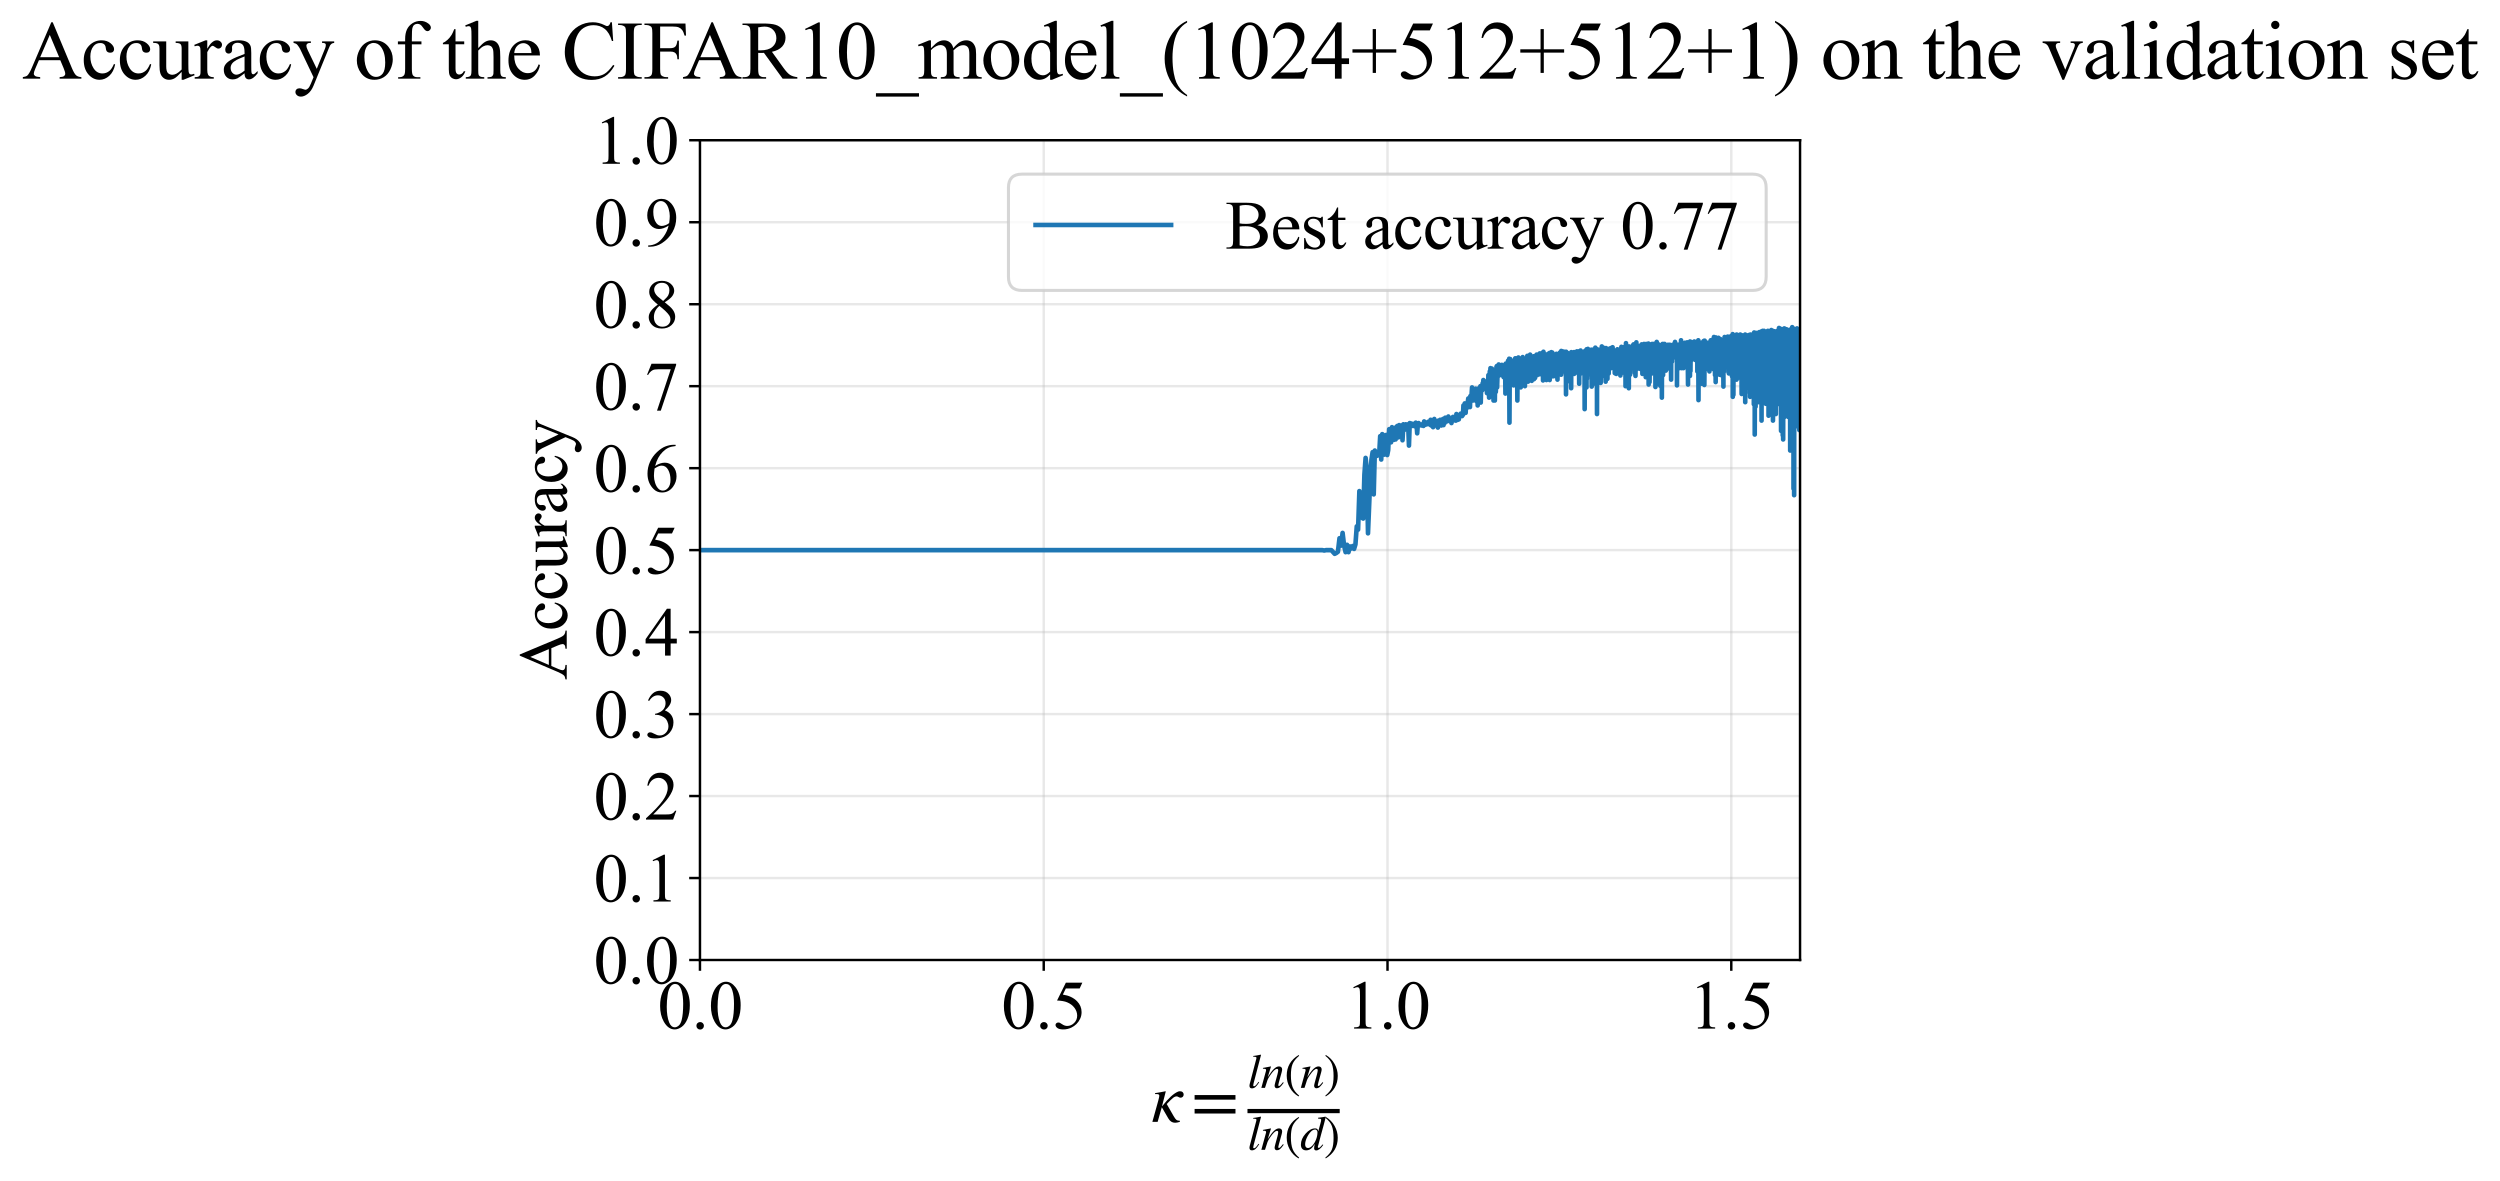 <?xml version="1.0" encoding="utf-8" standalone="no"?>
<!DOCTYPE svg PUBLIC "-//W3C//DTD SVG 1.1//EN"
  "http://www.w3.org/Graphics/SVG/1.1/DTD/svg11.dtd">
<svg xmlns:xlink="http://www.w3.org/1999/xlink" width="811.573pt" height="383.266pt" viewBox="0 0 811.573 383.266" xmlns="http://www.w3.org/2000/svg" version="1.1">
 <defs>
  <style type="text/css">*{stroke-linejoin: round; stroke-linecap: butt}</style>
 </defs>
 <g id="figure_1">
  <g id="patch_1">
   <path d="M 0 383.266 
L 811.573 383.266 
L 811.573 0 
L 0 0 
z
" style="fill: #ffffff"/>
  </g>
  <g id="axes_1">
   <g id="patch_2">
    <path d="M 227.226 311.644 
L 584.346 311.644 
L 584.346 45.532 
L 227.226 45.532 
z
" style="fill: #ffffff"/>
   </g>
   <g id="matplotlib.axis_1">
    <g id="xtick_1">
     <g id="line2d_1">
      <path d="M 227.226 311.644 
L 227.226 45.532 
" clip-path="url(#pb74639f1dd)" style="fill: none; stroke: #b0b0b0; stroke-opacity: 0.3; stroke-width: 0.8; stroke-linecap: square"/>
     </g>
     <g id="line2d_2">
      <defs>
       <path id="mcb7714f2df" d="M 0 0 
L 0 3.5 
" style="stroke: #000000; stroke-width: 0.8"/>
      </defs>
      <g>
       <use xlink:href="#mcb7714f2df" x="227.226" y="311.644" style="stroke: #000000; stroke-width: 0.8"/>
      </g>
     </g>
     <g id="text_1">
      <!-- 0.0 -->
      <g transform="translate(213.476 333.92) scale(0.22 -0.22)">
       <defs>
        <path id="TimesNewRomanPSMT-30" d="M 231 2094 
Q 231 2819 450 3342 
Q 669 3866 1031 4122 
Q 1313 4325 1613 4325 
Q 2100 4325 2488 3828 
Q 2972 3213 2972 2159 
Q 2972 1422 2759 906 
Q 2547 391 2217 158 
Q 1888 -75 1581 -75 
Q 975 -75 572 641 
Q 231 1244 231 2094 
z
M 844 2016 
Q 844 1141 1059 588 
Q 1238 122 1591 122 
Q 1759 122 1940 273 
Q 2122 425 2216 781 
Q 2359 1319 2359 2297 
Q 2359 3022 2209 3506 
Q 2097 3866 1919 4016 
Q 1791 4119 1609 4119 
Q 1397 4119 1231 3928 
Q 1006 3669 925 3112 
Q 844 2556 844 2016 
z
" transform="scale(0.016)"/>
        <path id="TimesNewRomanPSMT-2e" d="M 800 606 
Q 947 606 1047 504 
Q 1147 403 1147 259 
Q 1147 116 1045 14 
Q 944 -88 800 -88 
Q 656 -88 554 14 
Q 453 116 453 259 
Q 453 406 554 506 
Q 656 606 800 606 
z
" transform="scale(0.016)"/>
       </defs>
       <use xlink:href="#TimesNewRomanPSMT-30"/>
       <use xlink:href="#TimesNewRomanPSMT-2e" transform="translate(50 0)"/>
       <use xlink:href="#TimesNewRomanPSMT-30" transform="translate(75 0)"/>
      </g>
     </g>
    </g>
    <g id="xtick_2">
     <g id="line2d_3">
      <path d="M 338.826 311.644 
L 338.826 45.532 
" clip-path="url(#pb74639f1dd)" style="fill: none; stroke: #b0b0b0; stroke-opacity: 0.3; stroke-width: 0.8; stroke-linecap: square"/>
     </g>
     <g id="line2d_4">
      <g>
       <use xlink:href="#mcb7714f2df" x="338.826" y="311.644" style="stroke: #000000; stroke-width: 0.8"/>
      </g>
     </g>
     <g id="text_2">
      <!-- 0.5 -->
      <g transform="translate(325.076 333.92) scale(0.22 -0.22)">
       <defs>
        <path id="TimesNewRomanPSMT-35" d="M 2778 4238 
L 2534 3706 
L 1259 3706 
L 981 3138 
Q 1809 3016 2294 2522 
Q 2709 2097 2709 1522 
Q 2709 1188 2573 903 
Q 2438 619 2231 419 
Q 2025 219 1772 97 
Q 1413 -75 1034 -75 
Q 653 -75 479 54 
Q 306 184 306 341 
Q 306 428 378 495 
Q 450 563 559 563 
Q 641 563 702 538 
Q 763 513 909 409 
Q 1144 247 1384 247 
Q 1750 247 2026 523 
Q 2303 800 2303 1197 
Q 2303 1581 2056 1914 
Q 1809 2247 1375 2428 
Q 1034 2569 447 2591 
L 1259 4238 
L 2778 4238 
z
" transform="scale(0.016)"/>
       </defs>
       <use xlink:href="#TimesNewRomanPSMT-30"/>
       <use xlink:href="#TimesNewRomanPSMT-2e" transform="translate(50 0)"/>
       <use xlink:href="#TimesNewRomanPSMT-35" transform="translate(75 0)"/>
      </g>
     </g>
    </g>
    <g id="xtick_3">
     <g id="line2d_5">
      <path d="M 450.425 311.644 
L 450.425 45.532 
" clip-path="url(#pb74639f1dd)" style="fill: none; stroke: #b0b0b0; stroke-opacity: 0.3; stroke-width: 0.8; stroke-linecap: square"/>
     </g>
     <g id="line2d_6">
      <g>
       <use xlink:href="#mcb7714f2df" x="450.425" y="311.644" style="stroke: #000000; stroke-width: 0.8"/>
      </g>
     </g>
     <g id="text_3">
      <!-- 1.0 -->
      <g transform="translate(436.675 333.92) scale(0.22 -0.22)">
       <defs>
        <path id="TimesNewRomanPSMT-31" d="M 750 3822 
L 1781 4325 
L 1884 4325 
L 1884 747 
Q 1884 391 1914 303 
Q 1944 216 2037 169 
Q 2131 122 2419 116 
L 2419 0 
L 825 0 
L 825 116 
Q 1125 122 1212 167 
Q 1300 213 1334 289 
Q 1369 366 1369 747 
L 1369 3034 
Q 1369 3497 1338 3628 
Q 1316 3728 1258 3775 
Q 1200 3822 1119 3822 
Q 1003 3822 797 3725 
L 750 3822 
z
" transform="scale(0.016)"/>
       </defs>
       <use xlink:href="#TimesNewRomanPSMT-31"/>
       <use xlink:href="#TimesNewRomanPSMT-2e" transform="translate(50 0)"/>
       <use xlink:href="#TimesNewRomanPSMT-30" transform="translate(75 0)"/>
      </g>
     </g>
    </g>
    <g id="xtick_4">
     <g id="line2d_7">
      <path d="M 562.024 311.644 
L 562.024 45.532 
" clip-path="url(#pb74639f1dd)" style="fill: none; stroke: #b0b0b0; stroke-opacity: 0.3; stroke-width: 0.8; stroke-linecap: square"/>
     </g>
     <g id="line2d_8">
      <g>
       <use xlink:href="#mcb7714f2df" x="562.024" y="311.644" style="stroke: #000000; stroke-width: 0.8"/>
      </g>
     </g>
     <g id="text_4">
      <!-- 1.5 -->
      <g transform="translate(548.274 333.92) scale(0.22 -0.22)">
       <use xlink:href="#TimesNewRomanPSMT-31"/>
       <use xlink:href="#TimesNewRomanPSMT-2e" transform="translate(50 0)"/>
       <use xlink:href="#TimesNewRomanPSMT-35" transform="translate(75 0)"/>
      </g>
     </g>
    </g>
    <g id="text_5">
     <!-- $\kappa  = \frac{ln(n)}{ln(d)}$ -->
     <g transform="translate(373.776 364.186) scale(0.22 -0.22)">
      <defs>
       <path id="STIXGeneral-Italic-3ba" d="M 979 1440 
L 998 1446 
Q 1850 2541 2464 2790 
Q 2547 2822 2630 2822 
Q 2797 2822 2886 2736 
Q 2976 2650 2976 2522 
Q 2976 2387 2893 2307 
Q 2810 2227 2682 2227 
Q 2605 2227 2502 2288 
Q 2400 2349 2336 2349 
Q 2170 2349 1990 2205 
Q 1811 2061 1414 1645 
L 2042 544 
Q 2202 262 2310 182 
Q 2419 102 2624 102 
L 2624 0 
Q 2374 -83 2182 -83 
Q 1786 -83 1555 326 
L 960 1350 
L 576 0 
L 90 0 
L 640 1978 
Q 730 2317 730 2406 
Q 730 2560 518 2560 
L 339 2560 
L 339 2650 
Q 678 2694 1306 2822 
L 1325 2803 
L 979 1440 
z
" transform="scale(0.016)"/>
       <path id="STIXGeneral-Regular-3d" d="M 4077 2048 
L 307 2048 
L 307 2470 
L 4077 2470 
L 4077 2048 
z
M 4077 768 
L 307 768 
L 307 1190 
L 4077 1190 
L 4077 768 
z
" transform="scale(0.016)"/>
       <path id="STIXGeneral-Italic-6c" d="M 1786 4339 
L 806 595 
Q 755 410 755 320 
Q 755 205 864 205 
Q 1037 205 1293 570 
L 1453 794 
L 1542 730 
Q 1254 275 1046 102 
Q 838 -70 576 -70 
Q 262 -70 262 288 
Q 262 397 288 480 
L 1165 3834 
Q 1184 3898 1184 3955 
Q 1184 4096 870 4096 
L 755 4096 
L 755 4198 
Q 1203 4250 1747 4371 
L 1786 4339 
z
" transform="scale(0.016)"/>
       <path id="STIXGeneral-Italic-6e" d="M 2944 749 
L 3034 666 
Q 2707 218 2534 80 
Q 2362 -58 2138 -58 
Q 2010 -58 1923 28 
Q 1837 115 1837 288 
Q 1837 390 1939 768 
L 2221 1805 
Q 2310 2150 2310 2310 
Q 2310 2496 2157 2496 
Q 1971 2496 1750 2275 
Q 1530 2054 1210 1587 
Q 998 1274 899 1024 
Q 800 774 570 0 
L 90 0 
L 704 2240 
Q 717 2304 717 2349 
Q 717 2445 630 2480 
Q 544 2515 301 2522 
L 301 2624 
Q 550 2675 857 2729 
Q 1165 2784 1338 2822 
L 1363 2810 
L 934 1414 
Q 1408 2170 1753 2496 
Q 2099 2822 2413 2822 
Q 2611 2822 2720 2716 
Q 2829 2611 2829 2432 
Q 2829 2272 2765 2048 
L 2406 749 
Q 2317 429 2317 358 
Q 2317 243 2419 243 
Q 2541 243 2810 582 
Q 2854 634 2944 749 
z
" transform="scale(0.016)"/>
       <path id="STIXGeneral-Regular-28" d="M 1946 -1030 
L 1869 -1133 
Q 1126 -710 716 32 
Q 307 774 307 1613 
Q 307 3386 1888 4326 
L 1946 4224 
Q 1293 3667 1075 3126 
Q 858 2586 858 1632 
Q 858 685 1082 96 
Q 1306 -493 1946 -1030 
z
" transform="scale(0.016)"/>
       <path id="STIXGeneral-Regular-29" d="M 186 4224 
L 262 4326 
Q 992 3891 1408 3148 
Q 1824 2406 1824 1581 
Q 1824 -166 243 -1133 
L 186 -1030 
Q 845 -486 1059 54 
Q 1274 595 1274 1562 
Q 1274 2534 1059 3120 
Q 845 3706 186 4224 
z
" transform="scale(0.016)"/>
       <path id="STIXGeneral-Italic-64" d="M 3334 4371 
L 3373 4333 
L 3123 3360 
L 2739 1958 
Q 2323 429 2323 384 
Q 2323 256 2438 256 
Q 2522 256 2614 336 
Q 2707 416 2963 710 
L 3040 646 
Q 2547 -83 2099 -83 
Q 1978 -83 1907 -6 
Q 1837 70 1837 205 
Q 1837 397 1920 774 
Q 1645 307 1379 118 
Q 1114 -70 781 -70 
Q 461 -70 278 125 
Q 96 320 96 678 
Q 96 1440 713 2131 
Q 1331 2822 1965 2822 
Q 2163 2822 2256 2732 
Q 2349 2643 2381 2451 
L 2387 2451 
L 2675 3494 
Q 2765 3808 2765 3949 
Q 2765 4051 2694 4076 
Q 2624 4102 2355 4115 
L 2355 4224 
Q 2848 4269 3334 4371 
z
M 2278 2310 
Q 2278 2477 2185 2576 
Q 2093 2675 1978 2675 
Q 1677 2675 1395 2381 
Q 1075 2042 864 1571 
Q 653 1101 653 704 
Q 653 486 752 361 
Q 851 237 1024 237 
Q 1312 237 1606 550 
Q 1901 864 2089 1350 
Q 2278 1837 2278 2310 
z
" transform="scale(0.016)"/>
      </defs>
      <use xlink:href="#STIXGeneral-Italic-3ba" transform="translate(0 0.003)"/>
      <use xlink:href="#STIXGeneral-Regular-3d" transform="translate(58.84 0.003)"/>
      <use xlink:href="#STIXGeneral-Italic-6c" transform="translate(141.78 50.192) scale(0.7)"/>
      <use xlink:href="#STIXGeneral-Italic-6e" transform="translate(161.24 50.192) scale(0.7)"/>
      <use xlink:href="#STIXGeneral-Regular-28" transform="translate(196.24 50.192) scale(0.7)"/>
      <use xlink:href="#STIXGeneral-Italic-6e" transform="translate(219.55 50.192) scale(0.7)"/>
      <use xlink:href="#STIXGeneral-Regular-29" transform="translate(254.55 50.192) scale(0.7)"/>
      <use xlink:href="#STIXGeneral-Italic-6c" transform="translate(141.78 -41.258) scale(0.7)"/>
      <use xlink:href="#STIXGeneral-Italic-6e" transform="translate(161.24 -41.258) scale(0.7)"/>
      <use xlink:href="#STIXGeneral-Regular-28" transform="translate(196.24 -41.258) scale(0.7)"/>
      <use xlink:href="#STIXGeneral-Italic-64" transform="translate(219.55 -41.258) scale(0.7)"/>
      <use xlink:href="#STIXGeneral-Regular-29" transform="translate(254.55 -41.258) scale(0.7)"/>
      <path d="M 141.78 12.8 
L 141.78 19.05 
L 277.86 19.05 
L 277.86 12.8 
L 141.78 12.8 
z
"/>
     </g>
    </g>
   </g>
   <g id="matplotlib.axis_2">
    <g id="ytick_1">
     <g id="line2d_9">
      <path d="M 227.226 311.644 
L 584.346 311.644 
" clip-path="url(#pb74639f1dd)" style="fill: none; stroke: #b0b0b0; stroke-opacity: 0.3; stroke-width: 0.8; stroke-linecap: square"/>
     </g>
     <g id="line2d_10">
      <defs>
       <path id="m33a3469ab1" d="M 0 0 
L -3.5 0 
" style="stroke: #000000; stroke-width: 0.8"/>
      </defs>
      <g>
       <use xlink:href="#m33a3469ab1" x="227.226" y="311.644" style="stroke: #000000; stroke-width: 0.8"/>
      </g>
     </g>
     <g id="text_6">
      <!-- 0.0 -->
      <g transform="translate(192.726 319.282) scale(0.22 -0.22)">
       <use xlink:href="#TimesNewRomanPSMT-30"/>
       <use xlink:href="#TimesNewRomanPSMT-2e" transform="translate(50 0)"/>
       <use xlink:href="#TimesNewRomanPSMT-30" transform="translate(75 0)"/>
      </g>
     </g>
    </g>
    <g id="ytick_2">
     <g id="line2d_11">
      <path d="M 227.226 285.032 
L 584.346 285.032 
" clip-path="url(#pb74639f1dd)" style="fill: none; stroke: #b0b0b0; stroke-opacity: 0.3; stroke-width: 0.8; stroke-linecap: square"/>
     </g>
     <g id="line2d_12">
      <g>
       <use xlink:href="#m33a3469ab1" x="227.226" y="285.032" style="stroke: #000000; stroke-width: 0.8"/>
      </g>
     </g>
     <g id="text_7">
      <!-- 0.1 -->
      <g transform="translate(192.726 292.67) scale(0.22 -0.22)">
       <use xlink:href="#TimesNewRomanPSMT-30"/>
       <use xlink:href="#TimesNewRomanPSMT-2e" transform="translate(50 0)"/>
       <use xlink:href="#TimesNewRomanPSMT-31" transform="translate(75 0)"/>
      </g>
     </g>
    </g>
    <g id="ytick_3">
     <g id="line2d_13">
      <path d="M 227.226 258.421 
L 584.346 258.421 
" clip-path="url(#pb74639f1dd)" style="fill: none; stroke: #b0b0b0; stroke-opacity: 0.3; stroke-width: 0.8; stroke-linecap: square"/>
     </g>
     <g id="line2d_14">
      <g>
       <use xlink:href="#m33a3469ab1" x="227.226" y="258.421" style="stroke: #000000; stroke-width: 0.8"/>
      </g>
     </g>
     <g id="text_8">
      <!-- 0.2 -->
      <g transform="translate(192.726 266.059) scale(0.22 -0.22)">
       <defs>
        <path id="TimesNewRomanPSMT-32" d="M 2934 816 
L 2638 0 
L 138 0 
L 138 116 
Q 1241 1122 1691 1759 
Q 2141 2397 2141 2925 
Q 2141 3328 1894 3587 
Q 1647 3847 1303 3847 
Q 991 3847 742 3664 
Q 494 3481 375 3128 
L 259 3128 
Q 338 3706 661 4015 
Q 984 4325 1469 4325 
Q 1984 4325 2329 3994 
Q 2675 3663 2675 3213 
Q 2675 2891 2525 2569 
Q 2294 2063 1775 1497 
Q 997 647 803 472 
L 1909 472 
Q 2247 472 2383 497 
Q 2519 522 2628 598 
Q 2738 675 2819 816 
L 2934 816 
z
" transform="scale(0.016)"/>
       </defs>
       <use xlink:href="#TimesNewRomanPSMT-30"/>
       <use xlink:href="#TimesNewRomanPSMT-2e" transform="translate(50 0)"/>
       <use xlink:href="#TimesNewRomanPSMT-32" transform="translate(75 0)"/>
      </g>
     </g>
    </g>
    <g id="ytick_4">
     <g id="line2d_15">
      <path d="M 227.226 231.81 
L 584.346 231.81 
" clip-path="url(#pb74639f1dd)" style="fill: none; stroke: #b0b0b0; stroke-opacity: 0.3; stroke-width: 0.8; stroke-linecap: square"/>
     </g>
     <g id="line2d_16">
      <g>
       <use xlink:href="#m33a3469ab1" x="227.226" y="231.81" style="stroke: #000000; stroke-width: 0.8"/>
      </g>
     </g>
     <g id="text_9">
      <!-- 0.3 -->
      <g transform="translate(192.726 239.448) scale(0.22 -0.22)">
       <defs>
        <path id="TimesNewRomanPSMT-33" d="M 325 3431 
Q 506 3859 782 4092 
Q 1059 4325 1472 4325 
Q 1981 4325 2253 3994 
Q 2459 3747 2459 3466 
Q 2459 3003 1878 2509 
Q 2269 2356 2469 2072 
Q 2669 1788 2669 1403 
Q 2669 853 2319 450 
Q 1863 -75 997 -75 
Q 569 -75 414 31 
Q 259 138 259 259 
Q 259 350 332 419 
Q 406 488 509 488 
Q 588 488 669 463 
Q 722 447 909 348 
Q 1097 250 1169 231 
Q 1284 197 1416 197 
Q 1734 197 1970 444 
Q 2206 691 2206 1028 
Q 2206 1275 2097 1509 
Q 2016 1684 1919 1775 
Q 1784 1900 1550 2001 
Q 1316 2103 1072 2103 
L 972 2103 
L 972 2197 
Q 1219 2228 1467 2375 
Q 1716 2522 1828 2728 
Q 1941 2934 1941 3181 
Q 1941 3503 1739 3701 
Q 1538 3900 1238 3900 
Q 753 3900 428 3381 
L 325 3431 
z
" transform="scale(0.016)"/>
       </defs>
       <use xlink:href="#TimesNewRomanPSMT-30"/>
       <use xlink:href="#TimesNewRomanPSMT-2e" transform="translate(50 0)"/>
       <use xlink:href="#TimesNewRomanPSMT-33" transform="translate(75 0)"/>
      </g>
     </g>
    </g>
    <g id="ytick_5">
     <g id="line2d_17">
      <path d="M 227.226 205.199 
L 584.346 205.199 
" clip-path="url(#pb74639f1dd)" style="fill: none; stroke: #b0b0b0; stroke-opacity: 0.3; stroke-width: 0.8; stroke-linecap: square"/>
     </g>
     <g id="line2d_18">
      <g>
       <use xlink:href="#m33a3469ab1" x="227.226" y="205.199" style="stroke: #000000; stroke-width: 0.8"/>
      </g>
     </g>
     <g id="text_10">
      <!-- 0.4 -->
      <g transform="translate(192.726 212.837) scale(0.22 -0.22)">
       <defs>
        <path id="TimesNewRomanPSMT-34" d="M 2978 1563 
L 2978 1119 
L 2409 1119 
L 2409 0 
L 1894 0 
L 1894 1119 
L 100 1119 
L 100 1519 
L 2066 4325 
L 2409 4325 
L 2409 1563 
L 2978 1563 
z
M 1894 1563 
L 1894 3666 
L 406 1563 
L 1894 1563 
z
" transform="scale(0.016)"/>
       </defs>
       <use xlink:href="#TimesNewRomanPSMT-30"/>
       <use xlink:href="#TimesNewRomanPSMT-2e" transform="translate(50 0)"/>
       <use xlink:href="#TimesNewRomanPSMT-34" transform="translate(75 0)"/>
      </g>
     </g>
    </g>
    <g id="ytick_6">
     <g id="line2d_19">
      <path d="M 227.226 178.588 
L 584.346 178.588 
" clip-path="url(#pb74639f1dd)" style="fill: none; stroke: #b0b0b0; stroke-opacity: 0.3; stroke-width: 0.8; stroke-linecap: square"/>
     </g>
     <g id="line2d_20">
      <g>
       <use xlink:href="#m33a3469ab1" x="227.226" y="178.588" style="stroke: #000000; stroke-width: 0.8"/>
      </g>
     </g>
     <g id="text_11">
      <!-- 0.5 -->
      <g transform="translate(192.726 186.226) scale(0.22 -0.22)">
       <use xlink:href="#TimesNewRomanPSMT-30"/>
       <use xlink:href="#TimesNewRomanPSMT-2e" transform="translate(50 0)"/>
       <use xlink:href="#TimesNewRomanPSMT-35" transform="translate(75 0)"/>
      </g>
     </g>
    </g>
    <g id="ytick_7">
     <g id="line2d_21">
      <path d="M 227.226 151.976 
L 584.346 151.976 
" clip-path="url(#pb74639f1dd)" style="fill: none; stroke: #b0b0b0; stroke-opacity: 0.3; stroke-width: 0.8; stroke-linecap: square"/>
     </g>
     <g id="line2d_22">
      <g>
       <use xlink:href="#m33a3469ab1" x="227.226" y="151.976" style="stroke: #000000; stroke-width: 0.8"/>
      </g>
     </g>
     <g id="text_12">
      <!-- 0.6 -->
      <g transform="translate(192.726 159.614) scale(0.22 -0.22)">
       <defs>
        <path id="TimesNewRomanPSMT-36" d="M 2869 4325 
L 2869 4209 
Q 2456 4169 2195 4045 
Q 1934 3922 1679 3669 
Q 1425 3416 1258 3105 
Q 1091 2794 978 2366 
Q 1428 2675 1881 2675 
Q 2316 2675 2634 2325 
Q 2953 1975 2953 1425 
Q 2953 894 2631 456 
Q 2244 -75 1606 -75 
Q 1172 -75 869 213 
Q 275 772 275 1663 
Q 275 2231 503 2743 
Q 731 3256 1154 3653 
Q 1578 4050 1965 4187 
Q 2353 4325 2688 4325 
L 2869 4325 
z
M 925 2138 
Q 869 1716 869 1456 
Q 869 1156 980 804 
Q 1091 453 1309 247 
Q 1469 100 1697 100 
Q 1969 100 2183 356 
Q 2397 613 2397 1088 
Q 2397 1622 2184 2012 
Q 1972 2403 1581 2403 
Q 1463 2403 1327 2353 
Q 1191 2303 925 2138 
z
" transform="scale(0.016)"/>
       </defs>
       <use xlink:href="#TimesNewRomanPSMT-30"/>
       <use xlink:href="#TimesNewRomanPSMT-2e" transform="translate(50 0)"/>
       <use xlink:href="#TimesNewRomanPSMT-36" transform="translate(75 0)"/>
      </g>
     </g>
    </g>
    <g id="ytick_8">
     <g id="line2d_23">
      <path d="M 227.226 125.365 
L 584.346 125.365 
" clip-path="url(#pb74639f1dd)" style="fill: none; stroke: #b0b0b0; stroke-opacity: 0.3; stroke-width: 0.8; stroke-linecap: square"/>
     </g>
     <g id="line2d_24">
      <g>
       <use xlink:href="#m33a3469ab1" x="227.226" y="125.365" style="stroke: #000000; stroke-width: 0.8"/>
      </g>
     </g>
     <g id="text_13">
      <!-- 0.7 -->
      <g transform="translate(192.726 133.003) scale(0.22 -0.22)">
       <defs>
        <path id="TimesNewRomanPSMT-37" d="M 644 4238 
L 2916 4238 
L 2916 4119 
L 1503 -88 
L 1153 -88 
L 2419 3728 
L 1253 3728 
Q 900 3728 750 3644 
Q 488 3500 328 3200 
L 238 3234 
L 644 4238 
z
" transform="scale(0.016)"/>
       </defs>
       <use xlink:href="#TimesNewRomanPSMT-30"/>
       <use xlink:href="#TimesNewRomanPSMT-2e" transform="translate(50 0)"/>
       <use xlink:href="#TimesNewRomanPSMT-37" transform="translate(75 0)"/>
      </g>
     </g>
    </g>
    <g id="ytick_9">
     <g id="line2d_25">
      <path d="M 227.226 98.754 
L 584.346 98.754 
" clip-path="url(#pb74639f1dd)" style="fill: none; stroke: #b0b0b0; stroke-opacity: 0.3; stroke-width: 0.8; stroke-linecap: square"/>
     </g>
     <g id="line2d_26">
      <g>
       <use xlink:href="#m33a3469ab1" x="227.226" y="98.754" style="stroke: #000000; stroke-width: 0.8"/>
      </g>
     </g>
     <g id="text_14">
      <!-- 0.8 -->
      <g transform="translate(192.726 106.392) scale(0.22 -0.22)">
       <defs>
        <path id="TimesNewRomanPSMT-38" d="M 1228 2134 
Q 725 2547 579 2797 
Q 434 3047 434 3316 
Q 434 3728 753 4026 
Q 1072 4325 1600 4325 
Q 2113 4325 2425 4047 
Q 2738 3769 2738 3413 
Q 2738 3175 2569 2928 
Q 2400 2681 1866 2347 
Q 2416 1922 2594 1678 
Q 2831 1359 2831 1006 
Q 2831 559 2490 242 
Q 2150 -75 1597 -75 
Q 994 -75 656 303 
Q 388 606 388 966 
Q 388 1247 577 1523 
Q 766 1800 1228 2134 
z
M 1719 2469 
Q 2094 2806 2194 3001 
Q 2294 3197 2294 3444 
Q 2294 3772 2109 3958 
Q 1925 4144 1606 4144 
Q 1288 4144 1088 3959 
Q 888 3775 888 3528 
Q 888 3366 970 3203 
Q 1053 3041 1206 2894 
L 1719 2469 
z
M 1375 2016 
Q 1116 1797 991 1539 
Q 866 1281 866 981 
Q 866 578 1086 336 
Q 1306 94 1647 94 
Q 1984 94 2187 284 
Q 2391 475 2391 747 
Q 2391 972 2272 1150 
Q 2050 1481 1375 2016 
z
" transform="scale(0.016)"/>
       </defs>
       <use xlink:href="#TimesNewRomanPSMT-30"/>
       <use xlink:href="#TimesNewRomanPSMT-2e" transform="translate(50 0)"/>
       <use xlink:href="#TimesNewRomanPSMT-38" transform="translate(75 0)"/>
      </g>
     </g>
    </g>
    <g id="ytick_10">
     <g id="line2d_27">
      <path d="M 227.226 72.143 
L 584.346 72.143 
" clip-path="url(#pb74639f1dd)" style="fill: none; stroke: #b0b0b0; stroke-opacity: 0.3; stroke-width: 0.8; stroke-linecap: square"/>
     </g>
     <g id="line2d_28">
      <g>
       <use xlink:href="#m33a3469ab1" x="227.226" y="72.143" style="stroke: #000000; stroke-width: 0.8"/>
      </g>
     </g>
     <g id="text_15">
      <!-- 0.9 -->
      <g transform="translate(192.726 79.781) scale(0.22 -0.22)">
       <defs>
        <path id="TimesNewRomanPSMT-39" d="M 338 -88 
L 338 28 
Q 744 34 1094 217 
Q 1444 400 1770 856 
Q 2097 1313 2225 1859 
Q 1734 1544 1338 1544 
Q 891 1544 572 1889 
Q 253 2234 253 2806 
Q 253 3363 572 3797 
Q 956 4325 1575 4325 
Q 2097 4325 2469 3894 
Q 2925 3359 2925 2575 
Q 2925 1869 2578 1258 
Q 2231 647 1613 244 
Q 1109 -88 516 -88 
L 338 -88 
z
M 2275 2091 
Q 2331 2497 2331 2741 
Q 2331 3044 2228 3395 
Q 2125 3747 1936 3934 
Q 1747 4122 1506 4122 
Q 1228 4122 1018 3872 
Q 809 3622 809 3128 
Q 809 2469 1088 2097 
Q 1291 1828 1588 1828 
Q 1731 1828 1928 1897 
Q 2125 1966 2275 2091 
z
" transform="scale(0.016)"/>
       </defs>
       <use xlink:href="#TimesNewRomanPSMT-30"/>
       <use xlink:href="#TimesNewRomanPSMT-2e" transform="translate(50 0)"/>
       <use xlink:href="#TimesNewRomanPSMT-39" transform="translate(75 0)"/>
      </g>
     </g>
    </g>
    <g id="ytick_11">
     <g id="line2d_29">
      <path d="M 227.226 45.532 
L 584.346 45.532 
" clip-path="url(#pb74639f1dd)" style="fill: none; stroke: #b0b0b0; stroke-opacity: 0.3; stroke-width: 0.8; stroke-linecap: square"/>
     </g>
     <g id="line2d_30">
      <g>
       <use xlink:href="#m33a3469ab1" x="227.226" y="45.532" style="stroke: #000000; stroke-width: 0.8"/>
      </g>
     </g>
     <g id="text_16">
      <!-- 1.0 -->
      <g transform="translate(192.726 53.17) scale(0.22 -0.22)">
       <use xlink:href="#TimesNewRomanPSMT-31"/>
       <use xlink:href="#TimesNewRomanPSMT-2e" transform="translate(50 0)"/>
       <use xlink:href="#TimesNewRomanPSMT-30" transform="translate(75 0)"/>
      </g>
     </g>
    </g>
    <g id="text_17">
     <!-- Accuracy -->
     <g transform="translate(183.979 220.726) rotate(-90) scale(0.22 -0.22)">
      <defs>
       <path id="TimesNewRomanPSMT-41" d="M 2928 1419 
L 1288 1419 
L 1000 750 
Q 894 503 894 381 
Q 894 284 986 211 
Q 1078 138 1384 116 
L 1384 0 
L 50 0 
L 50 116 
Q 316 163 394 238 
Q 553 388 747 847 
L 2238 4334 
L 2347 4334 
L 3822 809 
Q 4000 384 4145 257 
Q 4291 131 4550 116 
L 4550 0 
L 2878 0 
L 2878 116 
Q 3131 128 3220 200 
Q 3309 272 3309 375 
Q 3309 513 3184 809 
L 2928 1419 
z
M 2841 1650 
L 2122 3363 
L 1384 1650 
L 2841 1650 
z
" transform="scale(0.016)"/>
       <path id="TimesNewRomanPSMT-63" d="M 2631 1088 
Q 2516 522 2178 217 
Q 1841 -88 1431 -88 
Q 944 -88 581 321 
Q 219 731 219 1428 
Q 219 2103 620 2525 
Q 1022 2947 1584 2947 
Q 2006 2947 2278 2723 
Q 2550 2500 2550 2259 
Q 2550 2141 2473 2067 
Q 2397 1994 2259 1994 
Q 2075 1994 1981 2113 
Q 1928 2178 1911 2362 
Q 1894 2547 1784 2644 
Q 1675 2738 1481 2738 
Q 1169 2738 978 2506 
Q 725 2200 725 1697 
Q 725 1184 976 792 
Q 1228 400 1656 400 
Q 1963 400 2206 609 
Q 2378 753 2541 1131 
L 2631 1088 
z
" transform="scale(0.016)"/>
       <path id="TimesNewRomanPSMT-75" d="M 2709 2863 
L 2709 1128 
Q 2709 631 2732 520 
Q 2756 409 2807 365 
Q 2859 322 2928 322 
Q 3025 322 3147 375 
L 3191 266 
L 2334 -88 
L 2194 -88 
L 2194 519 
Q 1825 119 1631 15 
Q 1438 -88 1222 -88 
Q 981 -88 804 51 
Q 628 191 559 409 
Q 491 628 491 1028 
L 491 2306 
Q 491 2509 447 2587 
Q 403 2666 317 2708 
Q 231 2750 6 2747 
L 6 2863 
L 1009 2863 
L 1009 947 
Q 1009 547 1148 422 
Q 1288 297 1484 297 
Q 1619 297 1789 381 
Q 1959 466 2194 703 
L 2194 2325 
Q 2194 2569 2105 2655 
Q 2016 2741 1734 2747 
L 1734 2863 
L 2709 2863 
z
" transform="scale(0.016)"/>
       <path id="TimesNewRomanPSMT-72" d="M 1038 2947 
L 1038 2303 
Q 1397 2947 1775 2947 
Q 1947 2947 2059 2842 
Q 2172 2738 2172 2600 
Q 2172 2478 2090 2393 
Q 2009 2309 1897 2309 
Q 1788 2309 1652 2417 
Q 1516 2525 1450 2525 
Q 1394 2525 1328 2463 
Q 1188 2334 1038 2041 
L 1038 669 
Q 1038 431 1097 309 
Q 1138 225 1241 169 
Q 1344 113 1538 113 
L 1538 0 
L 72 0 
L 72 113 
Q 291 113 397 181 
Q 475 231 506 341 
Q 522 394 522 644 
L 522 1753 
Q 522 2253 501 2348 
Q 481 2444 426 2487 
Q 372 2531 291 2531 
Q 194 2531 72 2484 
L 41 2597 
L 906 2947 
L 1038 2947 
z
" transform="scale(0.016)"/>
       <path id="TimesNewRomanPSMT-61" d="M 1822 413 
Q 1381 72 1269 19 
Q 1100 -59 909 -59 
Q 613 -59 420 144 
Q 228 347 228 678 
Q 228 888 322 1041 
Q 450 1253 767 1440 
Q 1084 1628 1822 1897 
L 1822 2009 
Q 1822 2438 1686 2597 
Q 1550 2756 1291 2756 
Q 1094 2756 978 2650 
Q 859 2544 859 2406 
L 866 2225 
Q 866 2081 792 2003 
Q 719 1925 600 1925 
Q 484 1925 411 2006 
Q 338 2088 338 2228 
Q 338 2497 613 2722 
Q 888 2947 1384 2947 
Q 1766 2947 2009 2819 
Q 2194 2722 2281 2516 
Q 2338 2381 2338 1966 
L 2338 994 
Q 2338 584 2353 492 
Q 2369 400 2405 369 
Q 2441 338 2488 338 
Q 2538 338 2575 359 
Q 2641 400 2828 588 
L 2828 413 
Q 2478 -56 2159 -56 
Q 2006 -56 1915 50 
Q 1825 156 1822 413 
z
M 1822 616 
L 1822 1706 
Q 1350 1519 1213 1441 
Q 966 1303 859 1153 
Q 753 1003 753 825 
Q 753 600 887 451 
Q 1022 303 1197 303 
Q 1434 303 1822 616 
z
" transform="scale(0.016)"/>
       <path id="TimesNewRomanPSMT-79" d="M 38 2863 
L 1372 2863 
L 1372 2747 
L 1306 2747 
Q 1166 2747 1095 2686 
Q 1025 2625 1025 2534 
Q 1025 2413 1128 2197 
L 1825 753 
L 2466 2334 
Q 2519 2463 2519 2588 
Q 2519 2644 2497 2672 
Q 2472 2706 2419 2726 
Q 2366 2747 2231 2747 
L 2231 2863 
L 3163 2863 
L 3163 2747 
Q 3047 2734 2984 2696 
Q 2922 2659 2847 2556 
Q 2819 2513 2741 2316 
L 1575 -541 
Q 1406 -956 1132 -1168 
Q 859 -1381 606 -1381 
Q 422 -1381 303 -1275 
Q 184 -1169 184 -1031 
Q 184 -900 270 -820 
Q 356 -741 506 -741 
Q 609 -741 788 -809 
Q 913 -856 944 -856 
Q 1038 -856 1148 -759 
Q 1259 -663 1372 -384 
L 1575 113 
L 547 2272 
Q 500 2369 397 2513 
Q 319 2622 269 2659 
Q 197 2709 38 2747 
L 38 2863 
z
" transform="scale(0.016)"/>
      </defs>
      <use xlink:href="#TimesNewRomanPSMT-41"/>
      <use xlink:href="#TimesNewRomanPSMT-63" transform="translate(72.217 0)"/>
      <use xlink:href="#TimesNewRomanPSMT-63" transform="translate(116.602 0)"/>
      <use xlink:href="#TimesNewRomanPSMT-75" transform="translate(160.986 0)"/>
      <use xlink:href="#TimesNewRomanPSMT-72" transform="translate(210.986 0)"/>
      <use xlink:href="#TimesNewRomanPSMT-61" transform="translate(244.287 0)"/>
      <use xlink:href="#TimesNewRomanPSMT-63" transform="translate(288.672 0)"/>
      <use xlink:href="#TimesNewRomanPSMT-79" transform="translate(333.057 0)"/>
     </g>
    </g>
   </g>
   <g id="line2d_31">
    <path d="M 227.226 178.588 
L 429.283 178.588 
L 429.884 178.721 
L 430.474 178.588 
L 432.181 178.588 
L 433.271 179.785 
L 433.802 179.519 
L 434.325 179.12 
L 434.839 174.729 
L 435.346 177.124 
L 435.844 172.999 
L 436.335 177.124 
L 436.818 179.253 
L 437.295 176.858 
L 437.764 179.253 
L 438.227 177.39 
L 438.683 178.055 
L 439.133 177.257 
L 439.576 178.188 
L 440.014 176.725 
L 440.445 170.87 
L 440.871 171.935 
L 441.292 159.427 
L 441.707 165.149 
L 442.116 168.076 
L 442.521 168.342 
L 442.92 154.105 
L 443.315 148.65 
L 443.705 152.242 
L 444.09 173.132 
L 444.847 154.77 
L 445.219 149.182 
L 445.586 146.787 
L 445.95 160.492 
L 446.309 146.255 
L 446.665 147.985 
L 447.016 147.985 
L 447.364 147.585 
L 447.708 147.718 
L 448.048 141.598 
L 448.385 149.182 
L 448.718 140.933 
L 449.048 141.199 
L 449.375 147.585 
L 449.698 143.062 
L 450.018 141.199 
L 450.335 147.718 
L 450.649 146.122 
L 450.96 139.336 
L 451.268 140.8 
L 451.573 143.594 
L 451.875 138.671 
L 452.174 139.735 
L 452.471 142.795 
L 452.764 138.937 
L 453.056 142.662 
L 453.344 138.538 
L 453.63 138.272 
L 453.913 141.997 
L 454.194 138.005 
L 454.473 139.336 
L 454.749 138.138 
L 455.023 138.138 
L 455.295 142.928 
L 455.564 137.739 
L 455.831 138.005 
L 456.096 139.469 
L 456.358 137.739 
L 456.877 138.272 
L 457.134 137.739 
L 457.388 144.658 
L 457.64 137.34 
L 457.891 137.473 
L 458.139 137.473 
L 458.63 138.272 
L 458.873 137.606 
L 459.114 137.606 
L 459.353 138.405 
L 459.591 137.207 
L 459.827 137.473 
L 460.061 140.667 
L 460.293 137.473 
L 460.524 137.34 
L 460.753 137.872 
L 460.98 137.739 
L 461.206 137.872 
L 461.43 138.138 
L 461.653 137.739 
L 461.874 137.739 
L 462.094 138.272 
L 462.312 136.808 
L 462.529 137.872 
L 462.744 137.872 
L 462.958 137.34 
L 463.17 137.739 
L 463.381 137.606 
L 463.591 136.941 
L 463.799 137.606 
L 464.006 137.074 
L 464.212 137.872 
L 464.416 136.276 
L 464.619 138.138 
L 464.821 138.005 
L 465.021 137.606 
L 465.22 138.671 
L 465.418 138.272 
L 465.615 136.01 
L 465.811 137.739 
L 466.005 137.34 
L 466.391 136.941 
L 466.582 137.34 
L 466.772 138.804 
L 466.96 136.542 
L 467.335 137.473 
L 467.52 136.276 
L 467.704 137.739 
L 467.888 138.138 
L 468.07 136.941 
L 468.252 136.808 
L 468.432 136.01 
L 468.611 138.005 
L 468.789 136.409 
L 468.967 137.34 
L 469.143 135.61 
L 469.318 135.61 
L 469.493 135.743 
L 469.666 136.808 
L 469.839 136.675 
L 470.011 136.276 
L 470.181 135.211 
L 470.52 136.675 
L 471.022 135.877 
L 471.187 137.34 
L 471.516 135.61 
L 471.679 135.344 
L 471.841 136.409 
L 472.002 136.143 
L 472.163 136.409 
L 472.322 135.344 
L 472.481 136.542 
L 472.639 136.542 
L 472.797 134.413 
L 472.953 135.877 
L 473.109 135.743 
L 473.264 136.276 
L 473.419 134.945 
L 473.572 136.143 
L 473.725 134.812 
L 473.877 134.812 
L 474.029 134.679 
L 474.18 134.28 
L 474.33 134.413 
L 474.628 135.078 
L 474.776 134.546 
L 474.923 134.679 
L 475.07 131.619 
L 475.216 132.151 
L 475.361 132.151 
L 475.506 130.953 
L 475.793 134.014 
L 475.936 131.22 
L 476.078 130.953 
L 476.219 132.417 
L 476.64 129.357 
L 476.779 130.82 
L 476.917 130.554 
L 477.193 132.151 
L 477.329 128.558 
L 477.465 130.288 
L 477.601 129.756 
L 477.87 125.764 
L 478.137 130.022 
L 478.402 129.357 
L 478.534 127.627 
L 478.665 128.691 
L 478.796 128.292 
L 478.926 128.558 
L 479.055 126.163 
L 479.184 126.296 
L 479.313 130.288 
L 479.441 126.563 
L 479.568 126.696 
L 479.695 131.619 
L 479.822 126.43 
L 479.948 127.494 
L 480.073 126.03 
L 480.198 126.163 
L 480.323 126.829 
L 480.57 125.365 
L 480.693 130.687 
L 480.816 125.631 
L 480.938 125.365 
L 481.181 126.696 
L 481.302 124.434 
L 481.422 124.833 
L 481.542 123.369 
L 481.661 125.365 
L 481.78 125.099 
L 482.017 125.897 
L 482.135 125.897 
L 482.252 124.168 
L 482.369 126.296 
L 482.485 124.966 
L 482.601 124.966 
L 482.717 127.627 
L 482.947 123.502 
L 483.061 125.365 
L 483.175 121.773 
L 483.289 123.901 
L 483.402 129.091 
L 483.627 120.575 
L 483.739 121.506 
L 483.85 119.511 
L 484.183 126.03 
L 484.293 119.644 
L 484.403 120.708 
L 484.512 124.7 
L 484.729 121.906 
L 484.838 130.022 
L 485.053 121.107 
L 485.267 130.022 
L 485.373 120.442 
L 485.479 121.906 
L 485.585 127.228 
L 485.795 119.111 
L 485.9 118.845 
L 486.004 125.764 
L 486.212 119.111 
L 486.315 122.172 
L 486.521 118.313 
L 486.623 121.107 
L 486.726 120.974 
L 486.827 120.309 
L 486.929 121.24 
L 487.231 118.579 
L 487.331 121.773 
L 487.53 118.446 
L 487.63 120.442 
L 487.728 118.579 
L 487.827 121.773 
L 487.925 119.777 
L 488.121 122.438 
L 488.218 119.511 
L 488.316 120.043 
L 488.412 119.511 
L 488.509 120.309 
L 488.605 118.579 
L 488.701 127.76 
L 488.797 118.047 
L 488.892 124.434 
L 488.987 118.978 
L 489.082 120.575 
L 489.271 118.313 
L 489.459 122.571 
L 489.552 117.116 
L 489.645 121.107 
L 489.738 118.18 
L 489.831 120.974 
L 489.923 116.45 
L 490.015 137.207 
L 490.107 119.777 
L 490.199 120.708 
L 490.29 116.583 
L 490.381 117.249 
L 490.472 117.914 
L 490.562 117.515 
L 490.653 119.245 
L 490.743 117.515 
L 490.832 124.035 
L 491.011 118.313 
L 491.1 118.978 
L 491.278 117.914 
L 491.366 125.099 
L 491.454 117.116 
L 491.542 121.506 
L 491.804 117.648 
L 491.891 116.317 
L 492.064 119.245 
L 492.15 117.648 
L 492.236 118.18 
L 492.407 116.317 
L 492.493 117.914 
L 492.578 130.022 
L 492.663 116.716 
L 492.747 117.914 
L 492.916 116.051 
L 493 116.184 
L 493.167 118.712 
L 493.25 118.047 
L 493.333 121.773 
L 493.499 117.515 
L 493.663 125.764 
L 493.827 116.983 
L 493.909 117.515 
L 493.99 116.317 
L 494.152 120.974 
L 494.233 120.043 
L 494.314 115.918 
L 494.394 116.983 
L 494.474 117.515 
L 494.554 120.442 
L 494.634 120.309 
L 494.714 117.914 
L 494.793 119.511 
L 494.872 123.502 
L 494.951 116.85 
L 495.03 125.365 
L 495.187 116.716 
L 495.265 120.841 
L 495.343 117.648 
L 495.421 118.446 
L 495.499 116.45 
L 495.654 123.502 
L 495.731 121.24 
L 495.808 115.519 
L 495.885 118.579 
L 495.961 116.85 
L 496.037 123.901 
L 496.19 116.317 
L 496.265 116.85 
L 496.341 116.583 
L 496.417 115.652 
L 496.492 121.64 
L 496.567 115.918 
L 496.642 118.18 
L 496.717 115.12 
L 496.791 117.249 
L 496.866 122.97 
L 496.94 116.317 
L 497.014 116.85 
L 497.088 116.051 
L 497.162 116.317 
L 497.235 123.635 
L 497.309 116.983 
L 497.382 119.777 
L 497.455 122.172 
L 497.528 117.116 
L 497.601 122.172 
L 497.673 117.116 
L 497.746 117.781 
L 497.818 121.24 
L 497.89 115.652 
L 497.962 123.103 
L 498.034 115.785 
L 498.106 119.644 
L 498.177 118.047 
L 498.32 122.704 
L 498.391 117.515 
L 498.461 117.781 
L 498.532 116.583 
L 498.603 118.712 
L 498.673 117.648 
L 498.813 115.12 
L 498.883 121.373 
L 498.953 116.45 
L 499.022 121.773 
L 499.161 115.12 
L 499.299 118.845 
L 499.368 117.382 
L 499.437 117.382 
L 499.506 116.716 
L 499.778 121.506 
L 499.846 114.721 
L 499.914 118.047 
L 499.982 120.176 
L 500.116 117.515 
L 500.183 118.845 
L 500.25 116.051 
L 500.317 120.043 
L 500.517 115.652 
L 500.583 115.652 
L 500.649 114.588 
L 500.715 115.12 
L 500.781 114.721 
L 500.847 115.253 
L 500.913 123.502 
L 501.044 114.188 
L 501.109 114.588 
L 501.239 118.047 
L 501.304 116.184 
L 501.369 116.317 
L 501.433 120.043 
L 501.498 114.987 
L 501.562 121.906 
L 501.626 120.974 
L 501.69 115.12 
L 501.754 116.716 
L 501.818 118.313 
L 501.882 115.253 
L 502.009 123.369 
L 502.072 117.648 
L 502.135 119.245 
L 502.198 118.047 
L 502.324 122.571 
L 502.387 120.575 
L 502.512 115.386 
L 502.574 114.854 
L 502.698 121.24 
L 502.76 117.116 
L 502.822 117.781 
L 503.007 114.588 
L 503.068 123.369 
L 503.13 115.652 
L 503.191 121.373 
L 503.313 115.386 
L 503.374 121.506 
L 503.555 114.588 
L 503.616 114.321 
L 503.676 118.712 
L 503.736 117.648 
L 503.796 117.648 
L 503.916 114.454 
L 504.094 122.172 
L 504.154 115.918 
L 504.213 116.45 
L 504.272 115.652 
L 504.331 121.506 
L 504.39 119.511 
L 504.449 116.184 
L 504.507 120.309 
L 504.566 120.043 
L 504.625 119.777 
L 504.741 115.12 
L 504.857 120.043 
L 504.915 116.184 
L 504.973 117.515 
L 505.031 122.172 
L 505.089 120.575 
L 505.261 114.854 
L 505.318 118.18 
L 505.375 116.184 
L 505.432 117.914 
L 505.546 115.652 
L 505.603 123.236 
L 505.659 116.583 
L 505.772 119.91 
L 505.829 118.313 
L 505.885 116.85 
L 505.941 119.245 
L 505.997 118.18 
L 506.053 117.781 
L 506.109 116.317 
L 506.165 121.107 
L 506.22 114.721 
L 506.276 115.253 
L 506.331 121.373 
L 506.387 114.454 
L 506.442 117.914 
L 506.607 115.652 
L 506.662 115.918 
L 506.772 121.64 
L 506.826 113.922 
L 506.881 115.785 
L 506.935 120.575 
L 506.99 118.712 
L 507.044 118.313 
L 507.098 120.708 
L 507.26 114.055 
L 507.475 118.18 
L 507.528 117.116 
L 507.581 119.777 
L 507.688 114.321 
L 507.9 120.309 
L 507.952 114.188 
L 508.005 114.854 
L 508.058 118.446 
L 508.11 117.116 
L 508.162 117.648 
L 508.215 120.974 
L 508.319 115.12 
L 508.371 128.026 
L 508.423 114.188 
L 508.475 118.446 
L 508.527 115.918 
L 508.578 114.721 
L 508.733 121.506 
L 508.887 114.588 
L 508.938 115.386 
L 508.989 120.442 
L 509.04 118.978 
L 509.091 115.519 
L 509.142 116.716 
L 509.193 117.515 
L 509.243 116.184 
L 509.294 117.382 
L 509.344 119.111 
L 509.395 114.987 
L 509.496 123.768 
L 509.646 114.987 
L 509.746 121.24 
L 509.795 120.442 
L 509.845 114.721 
L 509.895 117.116 
L 509.944 116.716 
L 509.994 114.721 
L 510.043 126.03 
L 510.093 114.321 
L 510.142 118.313 
L 510.191 115.652 
L 510.24 115.253 
L 510.338 116.184 
L 510.387 115.652 
L 510.436 120.309 
L 510.485 116.45 
L 510.582 115.918 
L 510.679 118.712 
L 510.92 114.321 
L 510.968 114.721 
L 511.016 121.373 
L 511.064 117.648 
L 511.159 114.321 
L 511.207 119.91 
L 511.255 117.382 
L 511.302 114.854 
L 511.35 114.987 
L 511.397 118.18 
L 511.444 114.854 
L 511.492 115.12 
L 511.633 118.047 
L 511.82 114.854 
L 511.867 119.777 
L 511.914 114.055 
L 511.96 115.918 
L 512.007 115.12 
L 512.053 115.12 
L 512.1 119.511 
L 512.146 114.987 
L 512.192 118.845 
L 512.284 114.321 
L 512.33 115.652 
L 512.422 114.321 
L 512.468 121.373 
L 512.56 114.055 
L 512.605 114.188 
L 512.651 124.567 
L 512.696 118.712 
L 512.832 114.454 
L 512.923 118.313 
L 512.968 114.188 
L 513.013 115.519 
L 513.058 116.583 
L 513.103 113.789 
L 513.148 114.454 
L 513.193 121.24 
L 513.237 117.249 
L 513.327 114.854 
L 513.371 115.12 
L 513.416 115.253 
L 513.505 114.188 
L 513.549 116.45 
L 513.593 116.184 
L 513.637 115.12 
L 513.681 118.18 
L 513.726 114.321 
L 513.77 115.12 
L 513.857 114.721 
L 513.901 114.721 
L 513.945 116.85 
L 514.032 116.45 
L 514.076 115.12 
L 514.163 115.652 
L 514.206 115.652 
L 514.25 114.854 
L 514.293 115.785 
L 514.336 118.446 
L 514.38 115.519 
L 514.423 132.816 
L 514.466 121.773 
L 514.552 113.922 
L 514.595 114.987 
L 514.637 120.309 
L 514.68 115.12 
L 514.723 115.519 
L 514.808 124.966 
L 514.936 115.12 
L 514.978 113.922 
L 515.02 125.764 
L 515.063 113.39 
L 515.105 114.854 
L 515.147 122.97 
L 515.189 115.12 
L 515.231 113.789 
L 515.399 120.176 
L 515.483 113.257 
L 515.524 118.446 
L 515.566 114.055 
L 515.607 113.523 
L 515.773 121.506 
L 515.897 114.588 
L 515.938 117.382 
L 515.979 113.789 
L 516.061 116.184 
L 516.102 115.253 
L 516.143 118.446 
L 516.184 116.051 
L 516.225 114.188 
L 516.265 116.184 
L 516.347 121.506 
L 516.387 114.588 
L 516.468 117.249 
L 516.589 113.523 
L 516.71 125.498 
L 516.75 114.454 
L 516.83 120.176 
L 516.87 120.043 
L 516.91 121.24 
L 516.99 115.12 
L 517.03 123.502 
L 517.069 113.523 
L 517.228 116.45 
L 517.267 117.249 
L 517.307 114.454 
L 517.346 122.97 
L 517.385 114.321 
L 517.464 113.922 
L 517.503 114.454 
L 517.542 123.369 
L 517.581 114.188 
L 517.62 113.789 
L 517.659 120.309 
L 517.737 115.386 
L 517.815 121.107 
L 517.854 116.983 
L 517.892 112.858 
L 517.931 118.313 
L 517.97 114.454 
L 518.008 117.249 
L 518.047 113.922 
L 518.085 114.055 
L 518.162 113.39 
L 518.201 124.966 
L 518.239 113.257 
L 518.315 114.454 
L 518.353 115.386 
L 518.392 114.454 
L 518.43 134.413 
L 518.468 113.39 
L 518.582 116.051 
L 518.619 114.721 
L 518.695 119.91 
L 518.733 116.983 
L 518.808 113.656 
L 518.846 118.579 
L 518.921 116.184 
L 518.958 113.523 
L 519.033 115.386 
L 519.145 113.789 
L 519.256 120.442 
L 519.293 117.648 
L 519.367 114.321 
L 519.441 115.386 
L 519.478 114.987 
L 519.625 124.301 
L 519.735 113.39 
L 519.771 121.373 
L 519.844 115.253 
L 519.881 115.652 
L 519.917 115.519 
L 519.953 122.172 
L 519.99 112.459 
L 520.243 121.24 
L 520.314 113.656 
L 520.386 114.721 
L 520.493 112.858 
L 520.529 120.708 
L 520.636 120.575 
L 520.707 114.055 
L 520.778 114.188 
L 520.848 113.39 
L 520.989 114.987 
L 521.059 114.055 
L 521.13 121.107 
L 521.165 113.257 
L 521.199 120.309 
L 521.234 123.901 
L 521.339 112.991 
L 521.374 114.588 
L 521.443 113.124 
L 521.478 120.442 
L 521.547 114.588 
L 521.616 121.373 
L 521.65 115.785 
L 521.685 113.39 
L 521.719 116.45 
L 521.753 114.321 
L 521.788 115.652 
L 521.822 122.97 
L 521.856 113.922 
L 521.89 118.712 
L 521.925 113.257 
L 521.959 120.974 
L 521.993 113.39 
L 522.163 119.777 
L 522.264 113.257 
L 522.23 121.24 
L 522.298 114.588 
L 522.332 114.721 
L 522.365 113.39 
L 522.433 114.321 
L 522.466 114.188 
L 522.5 113.257 
L 522.533 115.253 
L 522.6 115.12 
L 522.634 119.245 
L 522.734 113.656 
L 522.767 114.721 
L 522.8 114.721 
L 522.867 117.914 
L 522.9 112.991 
L 522.966 115.253 
L 522.999 119.511 
L 523.032 114.055 
L 523.065 114.454 
L 523.197 118.047 
L 523.229 116.184 
L 523.295 117.382 
L 523.36 113.39 
L 523.393 117.515 
L 523.458 113.922 
L 523.491 112.725 
L 523.62 116.317 
L 523.653 117.515 
L 523.717 118.845 
L 523.782 113.789 
L 523.814 113.656 
L 523.911 116.983 
L 523.943 115.253 
L 523.975 113.922 
L 524.007 114.055 
L 524.103 119.777 
L 524.166 114.721 
L 524.198 121.107 
L 524.23 115.519 
L 524.325 114.055 
L 524.357 114.454 
L 524.389 121.24 
L 524.42 114.188 
L 524.452 115.253 
L 524.483 116.051 
L 524.546 113.922 
L 524.609 120.974 
L 524.641 114.721 
L 524.672 121.373 
L 524.735 114.987 
L 524.766 114.588 
L 524.797 119.111 
L 524.828 113.922 
L 524.86 115.918 
L 524.922 114.321 
L 524.953 117.116 
L 525.015 114.854 
L 525.046 113.39 
L 525.077 114.854 
L 525.108 118.712 
L 525.17 114.055 
L 525.354 119.91 
L 525.416 117.648 
L 525.508 114.588 
L 525.538 115.519 
L 525.69 113.523 
L 525.751 117.781 
L 525.812 116.184 
L 525.842 116.051 
L 525.872 119.644 
L 525.902 114.588 
L 525.932 114.588 
L 526.023 121.906 
L 526.113 113.257 
L 526.143 113.922 
L 526.232 116.583 
L 526.203 113.257 
L 526.262 116.317 
L 526.352 112.592 
L 526.381 114.987 
L 526.411 113.656 
L 526.441 116.051 
L 526.471 114.188 
L 526.5 119.378 
L 526.53 113.257 
L 526.589 116.983 
L 526.648 113.523 
L 526.677 113.656 
L 526.707 120.974 
L 526.795 119.245 
L 526.912 113.789 
L 526.941 115.918 
L 527 113.124 
L 527.029 112.725 
L 527.087 114.721 
L 527.116 112.725 
L 527.174 114.055 
L 527.203 113.257 
L 527.29 119.111 
L 527.319 114.987 
L 527.348 115.12 
L 527.377 112.725 
L 527.463 114.721 
L 527.521 113.39 
L 527.549 114.321 
L 527.607 116.184 
L 527.635 114.321 
L 527.664 113.39 
L 527.692 125.365 
L 527.721 112.725 
L 527.778 115.519 
L 527.835 111.394 
L 527.863 113.257 
L 527.92 121.107 
L 527.976 113.656 
L 528.005 113.39 
L 528.089 119.245 
L 528.174 118.047 
L 528.23 112.725 
L 528.258 115.253 
L 528.286 118.978 
L 528.342 113.39 
L 528.37 117.382 
L 528.398 114.055 
L 528.426 115.253 
L 528.454 122.305 
L 528.51 120.176 
L 528.565 112.858 
L 528.648 113.922 
L 528.731 115.519 
L 528.759 126.03 
L 528.814 112.459 
L 528.842 116.85 
L 528.869 112.592 
L 528.952 114.854 
L 528.979 115.12 
L 529.007 114.987 
L 529.034 117.648 
L 529.061 113.124 
L 529.089 116.051 
L 529.116 114.321 
L 529.143 114.854 
L 529.171 121.64 
L 529.225 118.845 
L 529.252 112.725 
L 529.361 113.124 
L 529.388 117.382 
L 529.469 113.124 
L 529.523 112.991 
L 529.577 117.781 
L 529.658 115.652 
L 529.738 113.124 
L 529.711 116.85 
L 529.765 113.257 
L 529.845 112.459 
L 529.899 119.378 
L 529.925 112.858 
L 530.005 115.386 
L 530.111 112.059 
L 530.085 115.785 
L 530.137 112.459 
L 530.164 118.712 
L 530.217 111.926 
L 530.243 113.39 
L 530.27 113.257 
L 530.296 111.793 
L 530.322 115.12 
L 530.348 115.519 
L 530.375 118.047 
L 530.427 116.051 
L 530.453 113.257 
L 530.506 114.588 
L 530.532 119.245 
L 530.61 113.523 
L 530.714 121.107 
L 530.74 115.785 
L 530.792 112.326 
L 530.922 122.039 
L 531.05 112.059 
L 531.127 117.515 
L 531.179 114.987 
L 531.204 111.128 
L 531.23 117.116 
L 531.307 112.326 
L 531.434 114.854 
L 531.485 114.055 
L 531.51 115.785 
L 531.611 112.193 
L 531.637 113.656 
L 531.712 119.644 
L 531.737 118.18 
L 531.838 113.124 
L 531.863 114.055 
L 531.913 112.725 
L 531.938 113.523 
L 531.988 116.983 
L 532.038 112.991 
L 532.138 116.45 
L 532.088 112.326 
L 532.187 115.519 
L 532.212 113.257 
L 532.287 116.184 
L 532.311 116.583 
L 532.361 113.39 
L 532.41 115.386 
L 532.435 115.652 
L 532.459 113.39 
L 532.484 115.785 
L 532.509 113.922 
L 532.533 119.777 
L 532.558 112.991 
L 532.631 116.983 
L 532.753 114.987 
L 532.802 113.656 
L 532.851 118.18 
L 532.948 111.793 
L 532.972 114.321 
L 532.996 116.051 
L 533.045 115.386 
L 533.093 112.193 
L 533.117 118.446 
L 533.141 115.652 
L 533.165 121.373 
L 533.189 114.321 
L 533.238 115.519 
L 533.31 112.459 
L 533.357 112.592 
L 533.381 117.914 
L 533.429 112.059 
L 533.477 114.854 
L 533.572 120.442 
L 533.525 113.39 
L 533.596 116.983 
L 533.62 116.85 
L 533.691 111.66 
L 533.667 117.249 
L 533.715 115.519 
L 533.738 116.184 
L 533.762 112.193 
L 533.786 118.047 
L 533.833 117.249 
L 534.021 111.793 
L 534.138 120.309 
L 534.161 115.12 
L 534.185 115.785 
L 534.208 113.39 
L 534.231 113.39 
L 534.255 122.438 
L 534.348 115.652 
L 534.371 116.983 
L 534.394 115.519 
L 534.417 111.66 
L 534.44 120.442 
L 534.487 118.18 
L 534.579 115.12 
L 534.602 111.793 
L 534.648 120.575 
L 534.671 113.523 
L 534.74 112.326 
L 534.763 119.111 
L 534.854 111.66 
L 534.877 117.781 
L 534.991 112.858 
L 535.082 112.059 
L 535.105 117.781 
L 535.127 111.527 
L 535.173 115.253 
L 535.195 124.833 
L 535.263 111.66 
L 535.421 115.918 
L 535.465 112.858 
L 535.488 124.035 
L 535.577 116.317 
L 535.689 113.124 
L 535.622 118.18 
L 535.733 114.321 
L 535.822 112.991 
L 535.844 116.317 
L 535.933 111.793 
L 535.977 119.378 
L 536.043 115.652 
L 536.087 119.511 
L 536.153 113.124 
L 536.219 121.24 
L 536.241 115.652 
L 536.306 111.66 
L 536.35 113.789 
L 536.394 115.918 
L 536.437 113.39 
L 536.459 111.66 
L 536.481 119.91 
L 536.567 114.987 
L 536.654 116.716 
L 536.611 113.656 
L 536.676 115.12 
L 536.719 115.652 
L 536.783 116.051 
L 536.848 111.66 
L 536.998 119.644 
L 537.019 112.858 
L 537.105 115.12 
L 537.126 115.12 
L 537.19 112.725 
L 537.211 114.588 
L 537.275 112.858 
L 537.317 119.91 
L 537.359 112.193 
L 537.402 125.631 
L 537.444 114.987 
L 537.528 112.459 
L 537.549 114.321 
L 537.57 116.45 
L 537.633 113.39 
L 537.654 113.922 
L 537.675 111.261 
L 537.717 117.116 
L 537.738 116.983 
L 537.759 121.906 
L 537.821 110.995 
L 537.925 115.253 
L 537.946 114.454 
L 538.008 113.789 
L 538.05 120.974 
L 538.07 112.725 
L 538.174 113.124 
L 538.256 115.652 
L 538.215 111.66 
L 538.297 114.854 
L 538.317 115.12 
L 538.338 124.7 
L 538.399 113.39 
L 538.42 114.321 
L 538.461 116.317 
L 538.583 112.326 
L 538.664 119.777 
L 538.725 116.983 
L 538.746 117.515 
L 538.867 112.193 
L 538.968 125.232 
L 538.988 114.454 
L 539.008 112.059 
L 539.088 114.055 
L 539.108 118.18 
L 539.128 112.592 
L 539.188 112.991 
L 539.288 116.317 
L 539.308 114.055 
L 539.328 113.124 
L 539.387 115.253 
L 539.427 113.39 
L 539.466 112.725 
L 539.486 129.091 
L 539.546 112.459 
L 539.565 113.124 
L 539.684 116.051 
L 539.703 111.66 
L 539.801 114.321 
L 539.821 112.991 
L 539.841 115.519 
L 539.86 113.39 
L 539.88 121.773 
L 539.919 112.858 
L 539.977 118.18 
L 540.075 112.059 
L 540.094 116.051 
L 540.152 111.66 
L 540.191 115.253 
L 540.21 116.051 
L 540.23 113.656 
L 540.249 111.66 
L 540.345 113.124 
L 540.365 114.588 
L 540.384 111.66 
L 540.442 112.326 
L 540.461 111.793 
L 540.48 114.188 
L 540.518 116.716 
L 540.538 118.579 
L 540.557 113.789 
L 540.576 114.055 
L 540.633 112.193 
L 540.614 114.188 
L 540.671 113.789 
L 540.767 120.309 
L 540.748 112.858 
L 540.786 114.987 
L 540.824 113.789 
L 540.862 113.922 
L 540.899 118.579 
L 540.918 113.39 
L 540.956 113.656 
L 541.032 112.592 
L 541.051 113.39 
L 541.07 117.648 
L 541.088 112.991 
L 541.145 114.188 
L 541.201 112.592 
L 541.182 115.652 
L 541.276 113.124 
L 541.314 113.523 
L 541.351 119.644 
L 541.407 112.725 
L 541.444 112.059 
L 541.463 114.854 
L 541.5 111.926 
L 541.556 114.454 
L 541.648 112.592 
L 541.611 114.987 
L 541.667 114.188 
L 541.685 112.858 
L 541.722 115.386 
L 541.759 113.257 
L 541.833 116.051 
L 541.851 113.124 
L 541.87 112.459 
L 541.888 118.313 
L 541.98 113.922 
L 542.035 114.454 
L 542.053 111.926 
L 542.144 114.321 
L 542.181 112.059 
L 542.217 115.386 
L 542.235 119.378 
L 542.253 112.991 
L 542.308 113.789 
L 542.326 112.991 
L 542.362 113.789 
L 542.398 112.725 
L 542.489 123.236 
L 542.543 112.725 
L 542.614 113.39 
L 542.668 114.987 
L 542.704 112.858 
L 542.776 117.382 
L 542.74 112.059 
L 542.829 114.854 
L 542.865 116.45 
L 542.972 112.059 
L 543.078 116.184 
L 543.025 111.926 
L 543.131 113.656 
L 543.149 112.592 
L 543.166 114.188 
L 543.237 113.257 
L 543.255 113.523 
L 543.272 112.592 
L 543.29 112.059 
L 543.307 114.188 
L 543.325 112.193 
L 543.395 114.721 
L 543.43 112.459 
L 543.552 114.055 
L 543.605 111.527 
L 543.674 112.193 
L 543.778 115.386 
L 543.761 110.995 
L 543.813 114.188 
L 543.865 112.193 
L 543.934 113.39 
L 543.951 113.656 
L 543.968 112.326 
L 544.003 112.858 
L 544.02 112.858 
L 544.089 112.059 
L 544.054 114.588 
L 544.106 113.789 
L 544.174 113.124 
L 544.191 115.386 
L 544.209 111.793 
L 544.226 115.519 
L 544.311 113.257 
L 544.328 114.055 
L 544.362 111.926 
L 544.379 113.656 
L 544.396 125.099 
L 544.447 112.326 
L 544.481 112.858 
L 544.498 112.459 
L 544.565 115.12 
L 544.599 111.926 
L 544.667 116.716 
L 544.734 113.124 
L 544.751 112.725 
L 544.784 115.386 
L 544.801 112.059 
L 544.868 113.922 
L 544.902 117.116 
L 544.969 115.652 
L 544.985 112.459 
L 545.085 113.257 
L 545.102 112.991 
L 545.118 119.511 
L 545.152 112.326 
L 545.201 112.858 
L 545.218 112.858 
L 545.235 111.793 
L 545.284 114.055 
L 545.317 112.459 
L 545.449 116.583 
L 545.564 111.926 
L 545.629 114.854 
L 545.678 113.656 
L 545.695 113.39 
L 545.711 110.463 
L 545.76 114.854 
L 545.793 113.39 
L 545.825 112.725 
L 545.874 114.854 
L 545.89 119.511 
L 545.955 112.059 
L 545.971 114.055 
L 545.987 114.188 
L 546.003 113.789 
L 546.036 114.454 
L 546.068 113.523 
L 546.084 114.454 
L 546.116 112.725 
L 546.149 113.124 
L 546.197 114.721 
L 546.229 112.459 
L 546.309 111.793 
L 546.341 114.321 
L 546.453 112.991 
L 546.469 113.656 
L 546.485 113.39 
L 546.501 119.511 
L 546.58 112.059 
L 546.596 113.789 
L 546.675 111.926 
L 546.659 113.922 
L 546.691 112.459 
L 546.707 114.454 
L 546.802 112.459 
L 546.865 111.926 
L 546.849 113.39 
L 546.88 112.725 
L 546.928 115.785 
L 546.975 113.39 
L 546.99 111.261 
L 547.084 112.459 
L 547.1 112.326 
L 547.178 111.926 
L 547.209 114.987 
L 547.318 111.66 
L 547.256 115.386 
L 547.333 112.326 
L 547.364 117.249 
L 547.457 113.39 
L 547.503 118.579 
L 547.519 112.059 
L 547.534 116.983 
L 547.611 111.66 
L 547.627 112.459 
L 547.719 111.128 
L 547.749 117.116 
L 547.872 112.193 
L 547.978 124.833 
L 547.902 112.059 
L 547.993 112.991 
L 548.039 113.789 
L 548.115 111.394 
L 548.13 111.394 
L 548.221 114.987 
L 548.236 111.793 
L 548.356 116.85 
L 548.386 112.059 
L 548.476 112.592 
L 548.536 113.523 
L 548.521 112.459 
L 548.551 112.725 
L 548.566 111.128 
L 548.596 114.321 
L 548.611 122.039 
L 548.625 110.862 
L 548.7 111.926 
L 548.715 111.128 
L 548.759 113.523 
L 548.774 120.442 
L 548.863 110.995 
L 548.878 114.854 
L 548.966 112.592 
L 548.981 110.995 
L 549.011 114.987 
L 549.069 111.793 
L 549.143 116.85 
L 549.099 111.261 
L 549.201 113.789 
L 549.289 115.519 
L 549.304 111.66 
L 549.318 114.588 
L 549.406 113.124 
L 549.478 112.326 
L 549.464 114.055 
L 549.507 113.124 
L 549.551 111.926 
L 549.594 113.789 
L 549.666 111.793 
L 549.623 115.386 
L 549.681 112.326 
L 549.695 115.386 
L 549.782 114.055 
L 549.825 114.721 
L 549.925 111.926 
L 549.996 114.987 
L 550.011 112.326 
L 550.025 110.862 
L 550.068 114.987 
L 550.096 113.124 
L 550.11 114.055 
L 550.125 111.261 
L 550.182 113.39 
L 550.196 111.793 
L 550.267 114.321 
L 550.281 113.124 
L 550.351 116.85 
L 550.366 111.527 
L 550.394 115.386 
L 550.478 111.926 
L 550.506 112.592 
L 550.605 114.321 
L 550.563 112.193 
L 550.619 113.39 
L 550.647 112.459 
L 550.661 113.789 
L 550.675 116.983 
L 550.717 110.995 
L 550.758 112.858 
L 550.842 111.926 
L 550.8 113.523 
L 550.884 112.725 
L 550.953 113.922 
L 550.925 111.926 
L 550.995 112.991 
L 551.008 120.575 
L 551.036 111.926 
L 551.091 117.382 
L 551.16 110.862 
L 551.202 112.858 
L 551.215 112.991 
L 551.27 116.983 
L 551.311 110.463 
L 551.38 129.889 
L 551.435 112.725 
L 551.462 120.309 
L 551.476 111.394 
L 551.53 113.257 
L 551.598 112.459 
L 551.584 114.188 
L 551.639 113.124 
L 551.652 113.922 
L 551.679 111.793 
L 551.734 112.858 
L 551.747 111.66 
L 551.761 113.257 
L 551.828 113.257 
L 551.842 117.515 
L 551.936 112.326 
L 552.016 116.85 
L 551.963 111.527 
L 552.043 112.858 
L 552.097 114.188 
L 552.124 111.394 
L 552.137 115.519 
L 552.15 111.261 
L 552.23 114.854 
L 552.31 111.394 
L 552.284 115.785 
L 552.337 112.459 
L 552.43 124.567 
L 552.377 112.193 
L 552.443 115.652 
L 552.509 111.926 
L 552.535 117.781 
L 552.548 114.588 
L 552.562 114.721 
L 552.588 111.66 
L 552.68 111.926 
L 552.693 111.793 
L 552.706 112.193 
L 552.733 115.386 
L 552.811 112.459 
L 552.864 111.926 
L 552.929 118.712 
L 553.033 110.729 
L 553.046 112.326 
L 553.111 115.918 
L 553.124 111.394 
L 553.163 113.523 
L 553.201 117.382 
L 553.266 110.596 
L 553.279 124.966 
L 553.369 112.991 
L 553.382 112.991 
L 553.395 110.596 
L 553.433 114.588 
L 553.485 112.326 
L 553.497 112.592 
L 553.51 116.716 
L 553.587 110.995 
L 553.6 112.592 
L 553.638 113.39 
L 553.727 111.261 
L 553.854 117.249 
L 553.867 114.188 
L 553.955 111.793 
L 553.917 115.386 
L 553.98 112.592 
L 554.006 113.124 
L 554.018 112.059 
L 554.056 112.991 
L 554.094 111.394 
L 554.131 112.858 
L 554.144 115.652 
L 554.219 111.261 
L 554.232 113.39 
L 554.244 111.394 
L 554.282 114.987 
L 554.332 112.858 
L 554.369 116.184 
L 554.382 112.193 
L 554.444 112.991 
L 554.456 112.592 
L 554.469 116.051 
L 554.481 111.926 
L 554.556 114.588 
L 554.642 111.66 
L 554.58 119.91 
L 554.655 112.991 
L 554.667 119.245 
L 554.729 111.926 
L 554.766 117.914 
L 554.815 111.527 
L 554.901 111.66 
L 554.925 120.575 
L 555.011 111.793 
L 555.035 111.128 
L 555.133 114.188 
L 555.206 110.862 
L 555.157 116.85 
L 555.254 112.326 
L 555.267 112.326 
L 555.327 118.712 
L 555.291 111.394 
L 555.351 114.588 
L 555.363 110.463 
L 555.46 113.922 
L 555.568 111.128 
L 555.58 112.059 
L 555.592 117.249 
L 555.616 110.729 
L 555.688 113.523 
L 555.712 110.862 
L 555.748 114.588 
L 555.796 113.656 
L 555.819 110.33 
L 555.879 114.321 
L 555.891 114.721 
L 555.903 112.592 
L 555.962 111.128 
L 555.927 114.454 
L 555.974 111.527 
L 556.069 118.845 
L 556.021 111.261 
L 556.081 115.386 
L 556.163 110.33 
L 556.151 119.777 
L 556.199 112.592 
L 556.269 114.321 
L 556.246 111.128 
L 556.304 112.193 
L 556.34 117.914 
L 556.398 109.398 
L 556.457 119.245 
L 556.515 112.193 
L 556.597 114.321 
L 556.562 111.66 
L 556.62 111.926 
L 556.701 120.575 
L 556.655 111.394 
L 556.713 112.858 
L 556.724 110.729 
L 556.747 121.773 
L 556.828 111.66 
L 556.863 120.176 
L 556.851 111.527 
L 556.932 112.592 
L 556.944 111.66 
L 556.955 124.035 
L 556.967 109.531 
L 557.047 111.926 
L 557.059 110.995 
L 557.093 115.519 
L 557.139 111.394 
L 557.173 117.249 
L 557.253 114.055 
L 557.264 110.596 
L 557.367 112.326 
L 557.389 112.858 
L 557.401 111.527 
L 557.412 120.043 
L 557.503 111.394 
L 557.514 111.793 
L 557.525 120.575 
L 557.57 110.596 
L 557.616 117.116 
L 557.683 110.862 
L 557.728 115.386 
L 557.829 115.652 
L 557.84 111.527 
L 557.874 116.184 
L 557.863 109.664 
L 557.952 111.66 
L 558.052 113.789 
L 558.03 110.197 
L 558.063 111.793 
L 558.085 111.66 
L 558.163 118.047 
L 558.185 114.321 
L 558.196 111.394 
L 558.207 121.64 
L 558.296 112.991 
L 558.362 110.729 
L 558.395 118.446 
L 558.472 110.064 
L 558.516 111.793 
L 558.581 114.854 
L 558.538 110.596 
L 558.625 113.789 
L 558.658 111.261 
L 558.691 114.987 
L 558.702 111.527 
L 558.712 121.773 
L 558.799 110.33 
L 558.821 121.107 
L 558.908 111.527 
L 558.94 113.523 
L 558.994 110.995 
L 558.984 115.386 
L 559.027 111.793 
L 559.07 116.85 
L 559.091 111.261 
L 559.145 115.652 
L 559.167 111.261 
L 559.242 118.446 
L 559.253 116.051 
L 559.263 116.184 
L 559.274 119.644 
L 559.349 110.463 
L 559.359 112.059 
L 559.37 111.66 
L 559.381 112.991 
L 559.391 112.725 
L 559.477 125.498 
L 559.434 110.729 
L 559.509 118.047 
L 559.572 110.33 
L 559.593 120.708 
L 559.668 110.995 
L 559.731 113.523 
L 559.763 110.33 
L 559.773 111.66 
L 559.794 109.931 
L 559.805 111.793 
L 559.878 117.116 
L 559.857 109.398 
L 559.91 112.193 
L 559.931 109.931 
L 559.962 114.854 
L 559.994 111.128 
L 560.056 117.781 
L 560.025 110.33 
L 560.098 110.596 
L 560.109 110.33 
L 560.119 117.249 
L 560.202 110.197 
L 560.213 110.463 
L 560.234 118.446 
L 560.275 110.197 
L 560.327 111.66 
L 560.348 110.33 
L 560.358 115.386 
L 560.461 112.459 
L 560.503 115.652 
L 560.492 110.995 
L 560.585 114.588 
L 560.636 119.111 
L 560.698 109.798 
L 560.708 118.845 
L 560.81 114.854 
L 560.871 109.265 
L 560.922 112.326 
L 561.004 119.644 
L 560.993 110.064 
L 561.024 111.394 
L 561.034 111.527 
L 561.115 120.841 
L 561.075 110.064 
L 561.145 112.592 
L 561.166 110.596 
L 561.186 116.317 
L 561.216 113.124 
L 561.246 121.24 
L 561.256 109.931 
L 561.317 111.527 
L 561.357 115.253 
L 561.397 110.596 
L 561.407 114.721 
L 561.497 109.664 
L 561.517 114.454 
L 561.527 115.386 
L 561.537 110.995 
L 561.587 112.592 
L 561.597 110.197 
L 561.646 120.309 
L 561.686 112.858 
L 561.716 120.841 
L 561.706 109.798 
L 561.785 111.394 
L 561.795 109.931 
L 561.855 113.39 
L 561.864 120.043 
L 561.904 109.132 
L 561.953 114.721 
L 561.993 109.798 
L 562.042 110.596 
L 562.052 120.708 
L 562.12 110.064 
L 562.15 118.446 
L 562.159 109.398 
L 562.238 120.176 
L 562.257 110.064 
L 562.267 122.172 
L 562.364 109.132 
L 562.374 108.999 
L 562.432 116.583 
L 562.481 110.33 
L 562.49 108.467 
L 562.5 110.064 
L 562.51 128.825 
L 562.558 109.931 
L 562.607 118.978 
L 562.645 109.265 
L 562.693 124.035 
L 562.703 112.059 
L 562.713 128.159 
L 562.77 110.862 
L 562.809 115.386 
L 562.837 122.438 
L 562.866 109.931 
L 562.904 112.991 
L 562.943 115.785 
L 562.923 110.729 
L 562.971 113.39 
L 563.057 110.33 
L 563 118.845 
L 563.076 111.261 
L 563.105 118.313 
L 563.124 109.398 
L 563.19 114.588 
L 563.199 108.866 
L 563.266 118.446 
L 563.285 112.459 
L 563.313 120.176 
L 563.37 110.596 
L 563.398 114.454 
L 563.445 109.931 
L 563.473 117.781 
L 563.52 110.862 
L 563.586 109.531 
L 563.642 115.519 
L 563.679 109.132 
L 563.726 115.253 
L 563.735 123.236 
L 563.763 108.6 
L 563.828 111.926 
L 563.875 114.854 
L 563.856 110.064 
L 563.902 112.326 
L 563.986 110.064 
L 563.995 114.188 
L 564.013 110.729 
L 564.032 113.922 
L 564.041 108.733 
L 564.115 110.33 
L 564.124 109.931 
L 564.133 113.257 
L 564.161 110.729 
L 564.244 116.85 
L 564.179 110.463 
L 564.271 110.596 
L 564.299 120.442 
L 564.308 109.664 
L 564.39 113.39 
L 564.417 117.116 
L 564.445 109.664 
L 564.454 122.571 
L 564.463 108.999 
L 564.554 111.926 
L 564.609 110.064 
L 564.581 115.785 
L 564.627 111.261 
L 564.708 122.438 
L 564.735 109.798 
L 564.78 121.64 
L 564.844 113.922 
L 564.951 108.6 
L 564.888 116.45 
L 564.969 111.128 
L 564.987 109.265 
L 564.996 119.511 
L 565.077 110.33 
L 565.148 115.386 
L 565.157 109.265 
L 565.193 111.527 
L 565.299 119.378 
L 565.264 109.931 
L 565.317 115.253 
L 565.388 127.893 
L 565.424 109.132 
L 565.432 119.91 
L 565.529 115.918 
L 565.618 108.866 
L 565.6 118.446 
L 565.635 111.394 
L 565.679 122.97 
L 565.653 109.398 
L 565.758 116.317 
L 565.767 109.265 
L 565.863 119.245 
L 565.871 111.128 
L 565.967 119.378 
L 565.95 109.531 
L 565.976 109.531 
L 566.097 123.635 
L 566.106 121.107 
L 566.227 109.398 
L 566.236 127.76 
L 566.33 111.527 
L 566.408 109.664 
L 566.416 128.159 
L 566.451 109.132 
L 566.519 110.596 
L 566.553 130.554 
L 566.536 108.6 
L 566.63 111.128 
L 566.715 126.163 
L 566.681 108.866 
L 566.74 114.588 
L 566.834 109.132 
L 566.757 121.773 
L 566.851 110.33 
L 566.935 118.845 
L 566.876 109.931 
L 566.944 110.862 
L 566.952 108.866 
L 567.011 113.789 
L 567.028 110.33 
L 567.036 122.704 
L 567.137 109.265 
L 567.204 119.511 
L 567.254 114.588 
L 567.346 115.519 
L 567.371 108.866 
L 567.379 117.382 
L 567.479 111.793 
L 567.57 108.999 
L 567.537 111.926 
L 567.587 110.064 
L 567.661 116.583 
L 567.62 109.265 
L 567.694 111.128 
L 567.719 116.317 
L 567.768 108.999 
L 567.809 125.897 
L 567.842 108.733 
L 567.875 110.729 
L 567.973 108.733 
L 567.998 117.781 
L 568.103 109.132 
L 568.063 127.627 
L 568.112 110.729 
L 568.12 110.33 
L 568.128 128.825 
L 568.225 108.6 
L 568.322 118.313 
L 568.339 109.132 
L 568.371 114.321 
L 568.403 112.193 
L 568.411 128.026 
L 568.443 108.866 
L 568.508 109.798 
L 568.596 116.184 
L 568.548 109.398 
L 568.62 110.463 
L 568.708 108.866 
L 568.676 114.588 
L 568.716 110.064 
L 568.756 114.055 
L 568.748 109.265 
L 568.828 112.858 
L 568.867 108.6 
L 568.891 119.91 
L 568.931 111.128 
L 568.947 122.837 
L 568.963 108.733 
L 569.034 113.523 
L 569.065 108.733 
L 569.121 119.777 
L 569.144 111.926 
L 569.192 108.733 
L 569.207 115.253 
L 569.215 110.33 
L 569.278 108.866 
L 569.325 120.442 
L 569.435 108.733 
L 569.341 131.22 
L 569.442 109.798 
L 569.45 107.935 
L 569.458 114.055 
L 569.505 110.064 
L 569.559 123.901 
L 569.583 108.999 
L 569.614 110.197 
L 569.621 109.132 
L 569.629 109.531 
L 569.637 141.066 
L 569.73 108.334 
L 569.738 109.798 
L 569.745 108.6 
L 569.753 115.386 
L 569.776 112.725 
L 569.784 122.305 
L 569.823 110.064 
L 569.884 111.66 
L 569.923 108.068 
L 569.915 132.018 
L 569.992 112.459 
L 570.03 112.858 
L 570.084 108.733 
L 570.107 128.825 
L 570.122 108.6 
L 570.198 116.317 
L 570.252 108.201 
L 570.313 108.866 
L 570.358 118.579 
L 570.419 111.66 
L 570.434 108.068 
L 570.449 123.768 
L 570.525 109.931 
L 570.623 125.365 
L 570.562 108.334 
L 570.63 109.132 
L 570.683 119.245 
L 570.653 108.733 
L 570.743 109.531 
L 570.75 109.798 
L 570.758 119.111 
L 570.765 108.6 
L 570.855 109.132 
L 570.87 116.583 
L 570.885 108.866 
L 570.945 109.531 
L 570.952 130.554 
L 571.019 108.866 
L 571.049 113.656 
L 571.123 122.704 
L 571.16 107.802 
L 571.241 119.111 
L 571.271 110.862 
L 571.33 108.068 
L 571.308 115.253 
L 571.388 108.733 
L 571.477 118.978 
L 571.506 110.995 
L 571.535 108.201 
L 571.52 125.232 
L 571.615 108.6 
L 571.667 119.644 
L 571.71 108.467 
L 571.725 113.656 
L 571.826 108.6 
L 571.797 115.918 
L 571.834 109.664 
L 571.848 136.542 
L 571.899 107.536 
L 571.942 108.467 
L 571.949 108.334 
L 571.957 108.6 
L 572.043 125.099 
L 572.065 116.716 
L 572.165 107.935 
L 572.158 125.232 
L 572.18 109.798 
L 572.187 117.116 
L 572.215 107.403 
L 572.287 109.664 
L 572.337 114.987 
L 572.33 108.999 
L 572.351 113.124 
L 572.451 107.935 
L 572.458 124.567 
L 572.557 108.6 
L 572.572 108.733 
L 572.635 124.301 
L 572.656 107.403 
L 572.692 112.858 
L 572.706 122.305 
L 572.804 107.935 
L 572.875 129.889 
L 572.917 110.064 
L 572.924 110.197 
L 572.938 108.866 
L 572.945 109.664 
L 572.952 124.434 
L 573.029 107.669 
L 573.05 108.6 
L 573.133 123.635 
L 573.168 111.394 
L 573.175 108.201 
L 573.196 118.978 
L 573.231 109.132 
L 573.238 131.086 
L 573.251 108.334 
L 573.341 108.467 
L 573.376 114.854 
L 573.466 123.635 
L 573.417 108.467 
L 573.473 110.33 
L 573.562 115.519 
L 573.583 107.935 
L 573.617 124.434 
L 573.679 107.536 
L 573.699 110.995 
L 573.774 108.334 
L 573.761 122.97 
L 573.795 110.064 
L 573.883 127.228 
L 573.808 108.334 
L 573.897 110.995 
L 573.904 107.403 
L 573.924 122.039 
L 573.999 111.66 
L 574.066 126.962 
L 574.06 108.334 
L 574.107 109.931 
L 574.114 108.467 
L 574.12 134.945 
L 574.195 108.201 
L 574.221 118.446 
L 574.316 122.571 
L 574.336 108.467 
L 574.342 107.802 
L 574.416 107.669 
L 574.463 127.361 
L 574.556 108.334 
L 574.576 115.652 
L 574.629 107.935 
L 574.623 123.901 
L 574.689 108.999 
L 574.696 108.999 
L 574.749 132.816 
L 574.775 108.201 
L 574.815 122.305 
L 574.854 108.334 
L 574.927 109.664 
L 574.94 107.669 
L 575.026 132.816 
L 575.019 107.136 
L 575.045 108.733 
L 575.052 108.467 
L 575.058 115.652 
L 575.137 107.802 
L 575.163 109.664 
L 575.202 129.889 
L 575.268 108.201 
L 575.281 121.506 
L 575.339 107.935 
L 575.385 108.334 
L 575.391 124.833 
L 575.423 107.935 
L 575.495 109.531 
L 575.501 109.531 
L 575.521 117.116 
L 575.534 107.403 
L 575.546 109.265 
L 575.553 136.542 
L 575.559 107.935 
L 575.656 109.531 
L 575.662 126.43 
L 575.688 107.669 
L 575.765 107.669 
L 575.849 118.978 
L 575.874 107.669 
L 575.938 118.047 
L 576.002 111.793 
L 576.034 107.536 
L 576.072 123.901 
L 576.097 107.669 
L 576.103 117.116 
L 576.205 109.798 
L 576.217 107.935 
L 576.249 121.64 
L 576.319 109.132 
L 576.325 109.132 
L 576.344 124.434 
L 576.337 107.802 
L 576.432 110.064 
L 576.476 107.802 
L 576.482 111.261 
L 576.488 134.413 
L 576.551 107.802 
L 576.589 108.866 
L 576.651 120.309 
L 576.657 107.935 
L 576.701 111.66 
L 576.738 108.334 
L 576.726 122.172 
L 576.813 109.798 
L 576.831 107.536 
L 576.844 113.789 
L 576.856 108.6 
L 576.949 131.22 
L 576.968 112.991 
L 576.999 107.403 
L 577.042 127.361 
L 577.085 109.132 
L 577.097 109.664 
L 577.109 108.6 
L 577.116 128.159 
L 577.128 108.201 
L 577.22 108.467 
L 577.226 108.999 
L 577.232 120.974 
L 577.238 107.536 
L 577.336 117.116 
L 577.373 123.103 
L 577.458 107.669 
L 577.507 124.833 
L 577.513 106.471 
L 577.574 110.197 
L 577.646 107.003 
L 577.616 120.043 
L 577.665 109.798 
L 577.755 131.22 
L 577.683 106.737 
L 577.773 108.334 
L 577.857 115.253 
L 577.815 106.604 
L 577.881 108.6 
L 577.887 108.334 
L 577.893 112.592 
L 577.899 126.296 
L 577.953 107.935 
L 578.007 119.91 
L 578.043 107.003 
L 578.121 107.403 
L 578.18 139.868 
L 578.24 110.064 
L 578.264 107.802 
L 578.281 127.627 
L 578.347 110.596 
L 578.435 130.554 
L 578.388 107.802 
L 578.459 113.656 
L 578.5 107.136 
L 578.541 114.321 
L 578.565 108.6 
L 578.571 127.095 
L 578.63 106.87 
L 578.676 109.931 
L 578.688 108.334 
L 578.717 111.261 
L 578.723 109.132 
L 578.729 141.332 
L 578.747 107.669 
L 578.834 112.725 
L 578.863 142.662 
L 578.91 106.87 
L 578.939 109.398 
L 578.98 107.003 
L 578.968 111.527 
L 579.015 108.068 
L 579.049 118.313 
L 579.107 107.136 
L 579.125 107.536 
L 579.153 126.43 
L 579.165 111.66 
L 579.171 135.477 
L 579.24 106.604 
L 579.274 109.664 
L 579.326 116.85 
L 579.286 107.136 
L 579.338 108.6 
L 579.343 121.373 
L 579.372 106.87 
L 579.447 108.334 
L 579.458 111.261 
L 579.521 133.615 
L 579.544 107.136 
L 579.561 111.926 
L 579.606 107.403 
L 579.612 117.515 
L 579.675 108.866 
L 579.754 118.712 
L 579.72 108.068 
L 579.771 108.334 
L 579.788 107.669 
L 579.794 110.463 
L 579.799 108.201 
L 579.85 127.095 
L 579.907 106.87 
L 579.929 124.966 
L 580.036 122.97 
L 580.143 107.003 
L 580.087 123.103 
L 580.148 108.334 
L 580.221 121.64 
L 580.215 107.269 
L 580.26 108.6 
L 580.282 108.467 
L 580.288 110.995 
L 580.293 128.691 
L 580.388 107.802 
L 580.394 108.334 
L 580.421 107.536 
L 580.516 135.344 
L 580.582 107.536 
L 580.632 110.463 
L 580.654 130.82 
L 580.659 107.536 
L 580.736 116.317 
L 580.813 107.935 
L 580.819 120.708 
L 580.851 110.729 
L 580.89 127.494 
L 580.873 107.403 
L 580.95 108.201 
L 580.977 112.592 
L 581.004 107.935 
L 581.01 107.935 
L 581.015 133.082 
L 581.032 107.403 
L 581.119 107.935 
L 581.146 146.255 
L 581.162 107.003 
L 581.227 109.132 
L 581.233 108.6 
L 581.238 132.55 
L 581.276 107.269 
L 581.341 108.068 
L 581.346 108.068 
L 581.362 107.003 
L 581.368 113.789 
L 581.384 108.866 
L 581.459 124.7 
L 581.411 107.403 
L 581.497 116.051 
L 581.572 107.403 
L 581.529 123.236 
L 581.593 113.789 
L 581.647 124.7 
L 581.636 106.737 
L 581.7 108.467 
L 581.705 108.999 
L 581.711 136.409 
L 581.801 106.205 
L 581.812 128.825 
L 581.886 107.003 
L 581.923 107.669 
L 581.929 107.536 
L 581.992 124.833 
L 582.003 107.003 
L 582.04 116.583 
L 582.114 106.737 
L 582.156 108.866 
L 582.187 122.704 
L 582.198 107.802 
L 582.219 109.265 
L 582.224 158.629 
L 582.308 107.669 
L 582.329 121.64 
L 582.381 106.737 
L 582.412 127.095 
L 582.423 108.866 
L 582.428 160.758 
L 582.485 106.87 
L 582.532 108.866 
L 582.537 107.536 
L 582.548 110.064 
L 582.553 132.018 
L 582.657 107.536 
L 582.672 120.309 
L 582.786 111.527 
L 582.848 107.935 
L 582.832 113.922 
L 582.889 108.866 
L 582.992 119.777 
L 582.899 107.669 
L 582.997 108.999 
L 583.022 114.854 
L 583.104 107.003 
L 583.221 125.764 
L 583.232 107.403 
L 583.323 131.086 
L 583.333 108.201 
L 583.399 120.708 
L 583.369 106.604 
L 583.439 108.733 
L 583.45 116.317 
L 583.495 106.737 
L 583.525 138.405 
L 583.606 117.781 
L 583.661 107.536 
L 583.646 131.885 
L 583.721 109.664 
L 583.726 107.136 
L 583.796 123.236 
L 583.836 107.403 
L 583.846 108.068 
L 583.906 133.748 
L 583.866 107.403 
L 583.956 108.6 
L 583.961 108.068 
L 583.966 108.999 
L 583.971 124.966 
L 584.03 107.269 
L 584.075 119.245 
L 584.179 107.403 
L 584.105 139.602 
L 584.189 108.201 
L 584.223 107.669 
L 584.248 109.931 
L 584.273 108.068 
L 584.278 130.022 
L 584.292 107.136 
L 584.346 115.253 
" clip-path="url(#pb74639f1dd)" style="fill: none; stroke: #1f77b4; stroke-width: 1.5; stroke-linecap: square"/>
   </g>
   <g id="patch_3">
    <path d="M 227.226 311.644 
L 227.226 45.532 
" style="fill: none; stroke: #000000; stroke-width: 0.8; stroke-linejoin: miter; stroke-linecap: square"/>
   </g>
   <g id="patch_4">
    <path d="M 584.346 311.644 
L 584.346 45.532 
" style="fill: none; stroke: #000000; stroke-width: 0.8; stroke-linejoin: miter; stroke-linecap: square"/>
   </g>
   <g id="patch_5">
    <path d="M 227.226 311.644 
L 584.346 311.644 
" style="fill: none; stroke: #000000; stroke-width: 0.8; stroke-linejoin: miter; stroke-linecap: square"/>
   </g>
   <g id="patch_6">
    <path d="M 227.226 45.532 
L 584.346 45.532 
" style="fill: none; stroke: #000000; stroke-width: 0.8; stroke-linejoin: miter; stroke-linecap: square"/>
   </g>
   <g id="text_18">
    <!-- Accuracy of the CIFAR10_model_(1024+512+512+1) on the validation set -->
    <g transform="translate(7.2 25.532) scale(0.264 -0.264)">
     <defs>
      <path id="TimesNewRomanPSMT-20" transform="scale(0.016)"/>
      <path id="TimesNewRomanPSMT-6f" d="M 1600 2947 
Q 2250 2947 2644 2453 
Q 2978 2031 2978 1484 
Q 2978 1100 2793 706 
Q 2609 313 2286 112 
Q 1963 -88 1566 -88 
Q 919 -88 538 428 
Q 216 863 216 1403 
Q 216 1797 411 2186 
Q 606 2575 925 2761 
Q 1244 2947 1600 2947 
z
M 1503 2744 
Q 1338 2744 1170 2645 
Q 1003 2547 900 2300 
Q 797 2053 797 1666 
Q 797 1041 1045 587 
Q 1294 134 1700 134 
Q 2003 134 2200 384 
Q 2397 634 2397 1244 
Q 2397 2006 2069 2444 
Q 1847 2744 1503 2744 
z
" transform="scale(0.016)"/>
      <path id="TimesNewRomanPSMT-66" d="M 1319 2638 
L 1319 756 
Q 1319 356 1406 250 
Q 1522 113 1716 113 
L 1975 113 
L 1975 0 
L 266 0 
L 266 113 
L 394 113 
Q 519 113 622 175 
Q 725 238 764 344 
Q 803 450 803 756 
L 803 2638 
L 247 2638 
L 247 2863 
L 803 2863 
L 803 3050 
Q 803 3478 940 3775 
Q 1078 4072 1361 4255 
Q 1644 4438 1997 4438 
Q 2325 4438 2600 4225 
Q 2781 4084 2781 3909 
Q 2781 3816 2700 3733 
Q 2619 3650 2525 3650 
Q 2453 3650 2373 3701 
Q 2294 3753 2178 3923 
Q 2063 4094 1966 4153 
Q 1869 4213 1750 4213 
Q 1606 4213 1506 4136 
Q 1406 4059 1362 3898 
Q 1319 3738 1319 3069 
L 1319 2863 
L 2056 2863 
L 2056 2638 
L 1319 2638 
z
" transform="scale(0.016)"/>
      <path id="TimesNewRomanPSMT-74" d="M 1031 3803 
L 1031 2863 
L 1700 2863 
L 1700 2644 
L 1031 2644 
L 1031 788 
Q 1031 509 1111 412 
Q 1191 316 1316 316 
Q 1419 316 1516 380 
Q 1613 444 1666 569 
L 1788 569 
Q 1678 263 1478 108 
Q 1278 -47 1066 -47 
Q 922 -47 784 33 
Q 647 113 581 261 
Q 516 409 516 719 
L 516 2644 
L 63 2644 
L 63 2747 
Q 234 2816 414 2980 
Q 594 3144 734 3369 
Q 806 3488 934 3803 
L 1031 3803 
z
" transform="scale(0.016)"/>
      <path id="TimesNewRomanPSMT-68" d="M 1041 4444 
L 1041 2350 
Q 1388 2731 1591 2839 
Q 1794 2947 1997 2947 
Q 2241 2947 2416 2812 
Q 2591 2678 2675 2391 
Q 2734 2191 2734 1659 
L 2734 647 
Q 2734 375 2778 275 
Q 2809 200 2884 156 
Q 2959 113 3159 113 
L 3159 0 
L 1753 0 
L 1753 113 
L 1819 113 
Q 2019 113 2097 173 
Q 2175 234 2206 353 
Q 2216 403 2216 647 
L 2216 1659 
Q 2216 2128 2167 2275 
Q 2119 2422 2012 2495 
Q 1906 2569 1756 2569 
Q 1603 2569 1437 2487 
Q 1272 2406 1041 2159 
L 1041 647 
Q 1041 353 1073 281 
Q 1106 209 1195 161 
Q 1284 113 1503 113 
L 1503 0 
L 84 0 
L 84 113 
Q 275 113 384 172 
Q 447 203 484 290 
Q 522 378 522 647 
L 522 3238 
Q 522 3728 498 3840 
Q 475 3953 426 3993 
Q 378 4034 297 4034 
Q 231 4034 84 3984 
L 41 4094 
L 897 4444 
L 1041 4444 
z
" transform="scale(0.016)"/>
      <path id="TimesNewRomanPSMT-65" d="M 681 1784 
Q 678 1147 991 784 
Q 1303 422 1725 422 
Q 2006 422 2214 576 
Q 2422 731 2563 1106 
L 2659 1044 
Q 2594 616 2278 264 
Q 1963 -88 1488 -88 
Q 972 -88 605 314 
Q 238 716 238 1394 
Q 238 2128 614 2539 
Q 991 2950 1559 2950 
Q 2041 2950 2350 2633 
Q 2659 2316 2659 1784 
L 681 1784 
z
M 681 1966 
L 2006 1966 
Q 1991 2241 1941 2353 
Q 1863 2528 1708 2628 
Q 1553 2728 1384 2728 
Q 1125 2728 920 2526 
Q 716 2325 681 1966 
z
" transform="scale(0.016)"/>
      <path id="TimesNewRomanPSMT-43" d="M 3853 4334 
L 3950 2894 
L 3853 2894 
Q 3659 3541 3300 3825 
Q 2941 4109 2438 4109 
Q 2016 4109 1675 3895 
Q 1334 3681 1139 3212 
Q 944 2744 944 2047 
Q 944 1472 1128 1050 
Q 1313 628 1683 403 
Q 2053 178 2528 178 
Q 2941 178 3256 354 
Q 3572 531 3950 1056 
L 4047 994 
Q 3728 428 3303 165 
Q 2878 -97 2294 -97 
Q 1241 -97 663 684 
Q 231 1266 231 2053 
Q 231 2688 515 3219 
Q 800 3750 1298 4042 
Q 1797 4334 2388 4334 
Q 2847 4334 3294 4109 
Q 3425 4041 3481 4041 
Q 3566 4041 3628 4100 
Q 3709 4184 3744 4334 
L 3853 4334 
z
" transform="scale(0.016)"/>
      <path id="TimesNewRomanPSMT-49" d="M 1975 116 
L 1975 0 
L 159 0 
L 159 116 
L 309 116 
Q 572 116 691 269 
Q 766 369 766 750 
L 766 3488 
Q 766 3809 725 3913 
Q 694 3991 597 4047 
Q 459 4122 309 4122 
L 159 4122 
L 159 4238 
L 1975 4238 
L 1975 4122 
L 1822 4122 
Q 1563 4122 1444 3969 
Q 1366 3869 1366 3488 
L 1366 750 
Q 1366 428 1406 325 
Q 1438 247 1538 191 
Q 1672 116 1822 116 
L 1975 116 
z
" transform="scale(0.016)"/>
      <path id="TimesNewRomanPSMT-46" d="M 1309 4006 
L 1309 2341 
L 2081 2341 
Q 2347 2341 2470 2458 
Q 2594 2575 2634 2922 
L 2750 2922 
L 2750 1488 
L 2634 1488 
Q 2631 1734 2570 1850 
Q 2509 1966 2401 2023 
Q 2294 2081 2081 2081 
L 1309 2081 
L 1309 750 
Q 1309 428 1350 325 
Q 1381 247 1481 191 
Q 1619 116 1769 116 
L 1922 116 
L 1922 0 
L 103 0 
L 103 116 
L 253 116 
Q 516 116 634 269 
Q 709 369 709 750 
L 709 3488 
Q 709 3809 669 3913 
Q 638 3991 541 4047 
Q 406 4122 253 4122 
L 103 4122 
L 103 4238 
L 3256 4238 
L 3297 3306 
L 3188 3306 
Q 3106 3603 2998 3742 
Q 2891 3881 2733 3943 
Q 2575 4006 2244 4006 
L 1309 4006 
z
" transform="scale(0.016)"/>
      <path id="TimesNewRomanPSMT-52" d="M 4325 0 
L 3194 0 
L 1759 1981 
Q 1600 1975 1500 1975 
Q 1459 1975 1412 1976 
Q 1366 1978 1316 1981 
L 1316 750 
Q 1316 350 1403 253 
Q 1522 116 1759 116 
L 1925 116 
L 1925 0 
L 109 0 
L 109 116 
L 269 116 
Q 538 116 653 291 
Q 719 388 719 750 
L 719 3488 
Q 719 3888 631 3984 
Q 509 4122 269 4122 
L 109 4122 
L 109 4238 
L 1653 4238 
Q 2328 4238 2648 4139 
Q 2969 4041 3192 3777 
Q 3416 3513 3416 3147 
Q 3416 2756 3161 2468 
Q 2906 2181 2372 2063 
L 3247 847 
Q 3547 428 3762 290 
Q 3978 153 4325 116 
L 4325 0 
z
M 1316 2178 
Q 1375 2178 1419 2176 
Q 1463 2175 1491 2175 
Q 2097 2175 2405 2437 
Q 2713 2700 2713 3106 
Q 2713 3503 2464 3751 
Q 2216 4000 1806 4000 
Q 1625 4000 1316 3941 
L 1316 2178 
z
" transform="scale(0.016)"/>
      <path id="TimesNewRomanPSMT-5f" d="M 3256 -1381 
L -53 -1381 
L -53 -1119 
L 3256 -1119 
L 3256 -1381 
z
" transform="scale(0.016)"/>
      <path id="TimesNewRomanPSMT-6d" d="M 1050 2338 
Q 1363 2650 1419 2697 
Q 1559 2816 1721 2881 
Q 1884 2947 2044 2947 
Q 2313 2947 2506 2790 
Q 2700 2634 2766 2338 
Q 3088 2713 3309 2830 
Q 3531 2947 3766 2947 
Q 3994 2947 4170 2830 
Q 4347 2713 4450 2447 
Q 4519 2266 4519 1878 
L 4519 647 
Q 4519 378 4559 278 
Q 4591 209 4675 161 
Q 4759 113 4950 113 
L 4950 0 
L 3538 0 
L 3538 113 
L 3597 113 
Q 3781 113 3884 184 
Q 3956 234 3988 344 
Q 4000 397 4000 647 
L 4000 1878 
Q 4000 2228 3916 2372 
Q 3794 2572 3525 2572 
Q 3359 2572 3192 2489 
Q 3025 2406 2788 2181 
L 2781 2147 
L 2788 2013 
L 2788 647 
Q 2788 353 2820 281 
Q 2853 209 2943 161 
Q 3034 113 3253 113 
L 3253 0 
L 1806 0 
L 1806 113 
Q 2044 113 2133 169 
Q 2222 225 2256 338 
Q 2272 391 2272 647 
L 2272 1878 
Q 2272 2228 2169 2381 
Q 2031 2581 1784 2581 
Q 1616 2581 1450 2491 
Q 1191 2353 1050 2181 
L 1050 647 
Q 1050 366 1089 281 
Q 1128 197 1204 155 
Q 1281 113 1516 113 
L 1516 0 
L 100 0 
L 100 113 
Q 297 113 375 155 
Q 453 197 493 289 
Q 534 381 534 647 
L 534 1741 
Q 534 2213 506 2350 
Q 484 2453 437 2492 
Q 391 2531 309 2531 
Q 222 2531 100 2484 
L 53 2597 
L 916 2947 
L 1050 2947 
L 1050 2338 
z
" transform="scale(0.016)"/>
      <path id="TimesNewRomanPSMT-64" d="M 2222 322 
Q 2013 103 1813 7 
Q 1613 -88 1381 -88 
Q 913 -88 563 304 
Q 213 697 213 1313 
Q 213 1928 600 2439 
Q 988 2950 1597 2950 
Q 1975 2950 2222 2709 
L 2222 3238 
Q 2222 3728 2198 3840 
Q 2175 3953 2125 3993 
Q 2075 4034 2000 4034 
Q 1919 4034 1784 3984 
L 1744 4094 
L 2597 4444 
L 2738 4444 
L 2738 1134 
Q 2738 631 2761 520 
Q 2784 409 2836 365 
Q 2888 322 2956 322 
Q 3041 322 3181 375 
L 3216 266 
L 2366 -88 
L 2222 -88 
L 2222 322 
z
M 2222 541 
L 2222 2016 
Q 2203 2228 2109 2403 
Q 2016 2578 1861 2667 
Q 1706 2756 1559 2756 
Q 1284 2756 1069 2509 
Q 784 2184 784 1559 
Q 784 928 1059 592 
Q 1334 256 1672 256 
Q 1956 256 2222 541 
z
" transform="scale(0.016)"/>
      <path id="TimesNewRomanPSMT-6c" d="M 1184 4444 
L 1184 647 
Q 1184 378 1223 290 
Q 1263 203 1344 158 
Q 1425 113 1647 113 
L 1647 0 
L 244 0 
L 244 113 
Q 441 113 512 153 
Q 584 194 625 287 
Q 666 381 666 647 
L 666 3247 
Q 666 3731 644 3842 
Q 622 3953 573 3993 
Q 525 4034 450 4034 
Q 369 4034 244 3984 
L 191 4094 
L 1044 4444 
L 1184 4444 
z
" transform="scale(0.016)"/>
      <path id="TimesNewRomanPSMT-28" d="M 1988 -1253 
L 1988 -1369 
Q 1516 -1131 1200 -813 
Q 750 -359 506 256 
Q 263 872 263 1534 
Q 263 2503 741 3301 
Q 1219 4100 1988 4444 
L 1988 4313 
Q 1603 4100 1356 3731 
Q 1109 3363 987 2797 
Q 866 2231 866 1616 
Q 866 947 969 400 
Q 1050 -31 1165 -292 
Q 1281 -553 1476 -793 
Q 1672 -1034 1988 -1253 
z
" transform="scale(0.016)"/>
      <path id="TimesNewRomanPSMT-2b" d="M 1672 441 
L 1672 2000 
L 116 2000 
L 116 2256 
L 1672 2256 
L 1672 3809 
L 1922 3809 
L 1922 2256 
L 3484 2256 
L 3484 2000 
L 1922 2000 
L 1922 441 
L 1672 441 
z
" transform="scale(0.016)"/>
      <path id="TimesNewRomanPSMT-29" d="M 144 4313 
L 144 4444 
Q 619 4209 934 3891 
Q 1381 3434 1625 2820 
Q 1869 2206 1869 1541 
Q 1869 572 1392 -226 
Q 916 -1025 144 -1369 
L 144 -1253 
Q 528 -1038 776 -670 
Q 1025 -303 1145 264 
Q 1266 831 1266 1447 
Q 1266 2113 1163 2663 
Q 1084 3094 967 3353 
Q 850 3613 656 3853 
Q 463 4094 144 4313 
z
" transform="scale(0.016)"/>
      <path id="TimesNewRomanPSMT-6e" d="M 1034 2341 
Q 1538 2947 1994 2947 
Q 2228 2947 2397 2830 
Q 2566 2713 2666 2444 
Q 2734 2256 2734 1869 
L 2734 647 
Q 2734 375 2778 278 
Q 2813 200 2889 156 
Q 2966 113 3172 113 
L 3172 0 
L 1756 0 
L 1756 113 
L 1816 113 
Q 2016 113 2095 173 
Q 2175 234 2206 353 
Q 2219 400 2219 647 
L 2219 1819 
Q 2219 2209 2117 2386 
Q 2016 2563 1775 2563 
Q 1403 2563 1034 2156 
L 1034 647 
Q 1034 356 1069 288 
Q 1113 197 1189 155 
Q 1266 113 1500 113 
L 1500 0 
L 84 0 
L 84 113 
L 147 113 
Q 366 113 442 223 
Q 519 334 519 647 
L 519 1709 
Q 519 2225 495 2337 
Q 472 2450 423 2490 
Q 375 2531 294 2531 
Q 206 2531 84 2484 
L 38 2597 
L 900 2947 
L 1034 2947 
L 1034 2341 
z
" transform="scale(0.016)"/>
      <path id="TimesNewRomanPSMT-76" d="M 53 2863 
L 1400 2863 
L 1400 2747 
L 1313 2747 
Q 1191 2747 1127 2687 
Q 1063 2628 1063 2528 
Q 1063 2419 1128 2269 
L 1794 688 
L 2463 2328 
Q 2534 2503 2534 2594 
Q 2534 2638 2509 2666 
Q 2475 2713 2422 2730 
Q 2369 2747 2206 2747 
L 2206 2863 
L 3141 2863 
L 3141 2747 
Q 2978 2734 2916 2681 
Q 2806 2588 2719 2369 
L 1703 -88 
L 1575 -88 
L 553 2328 
Q 484 2497 421 2570 
Q 359 2644 263 2694 
Q 209 2722 53 2747 
L 53 2863 
z
" transform="scale(0.016)"/>
      <path id="TimesNewRomanPSMT-69" d="M 928 4444 
Q 1059 4444 1151 4351 
Q 1244 4259 1244 4128 
Q 1244 3997 1151 3903 
Q 1059 3809 928 3809 
Q 797 3809 703 3903 
Q 609 3997 609 4128 
Q 609 4259 701 4351 
Q 794 4444 928 4444 
z
M 1188 2947 
L 1188 647 
Q 1188 378 1227 289 
Q 1266 200 1342 156 
Q 1419 113 1622 113 
L 1622 0 
L 231 0 
L 231 113 
Q 441 113 512 153 
Q 584 194 626 287 
Q 669 381 669 647 
L 669 1750 
Q 669 2216 641 2353 
Q 619 2453 572 2492 
Q 525 2531 444 2531 
Q 356 2531 231 2484 
L 188 2597 
L 1050 2947 
L 1188 2947 
z
" transform="scale(0.016)"/>
      <path id="TimesNewRomanPSMT-73" d="M 2050 2947 
L 2050 1972 
L 1947 1972 
Q 1828 2431 1642 2597 
Q 1456 2763 1169 2763 
Q 950 2763 815 2647 
Q 681 2531 681 2391 
Q 681 2216 781 2091 
Q 878 1963 1175 1819 
L 1631 1597 
Q 2266 1288 2266 781 
Q 2266 391 1970 151 
Q 1675 -88 1309 -88 
Q 1047 -88 709 6 
Q 606 38 541 38 
Q 469 38 428 -44 
L 325 -44 
L 325 978 
L 428 978 
Q 516 541 762 319 
Q 1009 97 1316 97 
Q 1531 97 1667 223 
Q 1803 350 1803 528 
Q 1803 744 1651 891 
Q 1500 1038 1047 1263 
Q 594 1488 453 1669 
Q 313 1847 313 2119 
Q 313 2472 555 2709 
Q 797 2947 1181 2947 
Q 1350 2947 1591 2875 
Q 1750 2828 1803 2828 
Q 1853 2828 1881 2850 
Q 1909 2872 1947 2947 
L 2050 2947 
z
" transform="scale(0.016)"/>
     </defs>
     <use xlink:href="#TimesNewRomanPSMT-41"/>
     <use xlink:href="#TimesNewRomanPSMT-63" transform="translate(72.217 0)"/>
     <use xlink:href="#TimesNewRomanPSMT-63" transform="translate(116.602 0)"/>
     <use xlink:href="#TimesNewRomanPSMT-75" transform="translate(160.986 0)"/>
     <use xlink:href="#TimesNewRomanPSMT-72" transform="translate(210.986 0)"/>
     <use xlink:href="#TimesNewRomanPSMT-61" transform="translate(244.287 0)"/>
     <use xlink:href="#TimesNewRomanPSMT-63" transform="translate(288.672 0)"/>
     <use xlink:href="#TimesNewRomanPSMT-79" transform="translate(333.057 0)"/>
     <use xlink:href="#TimesNewRomanPSMT-20" transform="translate(383.057 0)"/>
     <use xlink:href="#TimesNewRomanPSMT-6f" transform="translate(408.057 0)"/>
     <use xlink:href="#TimesNewRomanPSMT-66" transform="translate(458.057 0)"/>
     <use xlink:href="#TimesNewRomanPSMT-20" transform="translate(491.357 0)"/>
     <use xlink:href="#TimesNewRomanPSMT-74" transform="translate(516.357 0)"/>
     <use xlink:href="#TimesNewRomanPSMT-68" transform="translate(544.141 0)"/>
     <use xlink:href="#TimesNewRomanPSMT-65" transform="translate(594.141 0)"/>
     <use xlink:href="#TimesNewRomanPSMT-20" transform="translate(638.525 0)"/>
     <use xlink:href="#TimesNewRomanPSMT-43" transform="translate(663.525 0)"/>
     <use xlink:href="#TimesNewRomanPSMT-49" transform="translate(730.225 0)"/>
     <use xlink:href="#TimesNewRomanPSMT-46" transform="translate(763.525 0)"/>
     <use xlink:href="#TimesNewRomanPSMT-41" transform="translate(811.766 0)"/>
     <use xlink:href="#TimesNewRomanPSMT-52" transform="translate(883.982 0)"/>
     <use xlink:href="#TimesNewRomanPSMT-31" transform="translate(950.682 0)"/>
     <use xlink:href="#TimesNewRomanPSMT-30" transform="translate(1000.682 0)"/>
     <use xlink:href="#TimesNewRomanPSMT-5f" transform="translate(1050.682 0)"/>
     <use xlink:href="#TimesNewRomanPSMT-6d" transform="translate(1100.682 0)"/>
     <use xlink:href="#TimesNewRomanPSMT-6f" transform="translate(1178.465 0)"/>
     <use xlink:href="#TimesNewRomanPSMT-64" transform="translate(1228.465 0)"/>
     <use xlink:href="#TimesNewRomanPSMT-65" transform="translate(1278.465 0)"/>
     <use xlink:href="#TimesNewRomanPSMT-6c" transform="translate(1322.85 0)"/>
     <use xlink:href="#TimesNewRomanPSMT-5f" transform="translate(1350.633 0)"/>
     <use xlink:href="#TimesNewRomanPSMT-28" transform="translate(1400.633 0)"/>
     <use xlink:href="#TimesNewRomanPSMT-31" transform="translate(1433.934 0)"/>
     <use xlink:href="#TimesNewRomanPSMT-30" transform="translate(1483.934 0)"/>
     <use xlink:href="#TimesNewRomanPSMT-32" transform="translate(1533.934 0)"/>
     <use xlink:href="#TimesNewRomanPSMT-34" transform="translate(1583.934 0)"/>
     <use xlink:href="#TimesNewRomanPSMT-2b" transform="translate(1633.934 0)"/>
     <use xlink:href="#TimesNewRomanPSMT-35" transform="translate(1690.33 0)"/>
     <use xlink:href="#TimesNewRomanPSMT-31" transform="translate(1740.33 0)"/>
     <use xlink:href="#TimesNewRomanPSMT-32" transform="translate(1790.33 0)"/>
     <use xlink:href="#TimesNewRomanPSMT-2b" transform="translate(1840.33 0)"/>
     <use xlink:href="#TimesNewRomanPSMT-35" transform="translate(1896.727 0)"/>
     <use xlink:href="#TimesNewRomanPSMT-31" transform="translate(1946.727 0)"/>
     <use xlink:href="#TimesNewRomanPSMT-32" transform="translate(1996.727 0)"/>
     <use xlink:href="#TimesNewRomanPSMT-2b" transform="translate(2046.727 0)"/>
     <use xlink:href="#TimesNewRomanPSMT-31" transform="translate(2103.123 0)"/>
     <use xlink:href="#TimesNewRomanPSMT-29" transform="translate(2153.123 0)"/>
     <use xlink:href="#TimesNewRomanPSMT-20" transform="translate(2186.424 0)"/>
     <use xlink:href="#TimesNewRomanPSMT-6f" transform="translate(2211.424 0)"/>
     <use xlink:href="#TimesNewRomanPSMT-6e" transform="translate(2261.424 0)"/>
     <use xlink:href="#TimesNewRomanPSMT-20" transform="translate(2311.424 0)"/>
     <use xlink:href="#TimesNewRomanPSMT-74" transform="translate(2336.424 0)"/>
     <use xlink:href="#TimesNewRomanPSMT-68" transform="translate(2364.207 0)"/>
     <use xlink:href="#TimesNewRomanPSMT-65" transform="translate(2414.207 0)"/>
     <use xlink:href="#TimesNewRomanPSMT-20" transform="translate(2458.592 0)"/>
     <use xlink:href="#TimesNewRomanPSMT-76" transform="translate(2483.592 0)"/>
     <use xlink:href="#TimesNewRomanPSMT-61" transform="translate(2533.592 0)"/>
     <use xlink:href="#TimesNewRomanPSMT-6c" transform="translate(2577.977 0)"/>
     <use xlink:href="#TimesNewRomanPSMT-69" transform="translate(2605.76 0)"/>
     <use xlink:href="#TimesNewRomanPSMT-64" transform="translate(2633.543 0)"/>
     <use xlink:href="#TimesNewRomanPSMT-61" transform="translate(2683.543 0)"/>
     <use xlink:href="#TimesNewRomanPSMT-74" transform="translate(2727.928 0)"/>
     <use xlink:href="#TimesNewRomanPSMT-69" transform="translate(2755.711 0)"/>
     <use xlink:href="#TimesNewRomanPSMT-6f" transform="translate(2783.494 0)"/>
     <use xlink:href="#TimesNewRomanPSMT-6e" transform="translate(2833.494 0)"/>
     <use xlink:href="#TimesNewRomanPSMT-20" transform="translate(2883.494 0)"/>
     <use xlink:href="#TimesNewRomanPSMT-73" transform="translate(2908.494 0)"/>
     <use xlink:href="#TimesNewRomanPSMT-65" transform="translate(2947.41 0)"/>
     <use xlink:href="#TimesNewRomanPSMT-74" transform="translate(2991.795 0)"/>
    </g>
   </g>
   <g id="legend_1">
    <g id="patch_7">
     <path d="M 331.776 94.279 
L 568.946 94.279 
Q 573.346 94.279 573.346 89.879 
L 573.346 60.931 
Q 573.346 56.532 568.946 56.532 
L 331.776 56.532 
Q 327.376 56.532 327.376 60.931 
L 327.376 89.879 
Q 327.376 94.279 331.776 94.279 
z
" style="fill: #ffffff; opacity: 0.8; stroke: #cccccc; stroke-linejoin: miter"/>
    </g>
    <g id="line2d_32">
     <path d="M 336.176 73.031 
L 358.176 73.031 
L 380.176 73.031 
" style="fill: none; stroke: #1f77b4; stroke-width: 1.5; stroke-linecap: square"/>
    </g>
    <g id="text_19">
     <!-- Best accuracy 0.77 -->
     <g transform="translate(397.776 80.731) scale(0.22 -0.22)">
      <defs>
       <path id="TimesNewRomanPSMT-42" d="M 2956 2163 
Q 3397 2069 3616 1863 
Q 3919 1575 3919 1159 
Q 3919 844 3719 555 
Q 3519 266 3170 133 
Q 2822 0 2106 0 
L 106 0 
L 106 116 
L 266 116 
Q 531 116 647 284 
Q 719 394 719 750 
L 719 3488 
Q 719 3881 628 3984 
Q 506 4122 266 4122 
L 106 4122 
L 106 4238 
L 1938 4238 
Q 2450 4238 2759 4163 
Q 3228 4050 3475 3764 
Q 3722 3478 3722 3106 
Q 3722 2788 3528 2536 
Q 3334 2284 2956 2163 
z
M 1319 2331 
Q 1434 2309 1582 2298 
Q 1731 2288 1909 2288 
Q 2366 2288 2595 2386 
Q 2825 2484 2947 2687 
Q 3069 2891 3069 3131 
Q 3069 3503 2766 3765 
Q 2463 4028 1881 4028 
Q 1569 4028 1319 3959 
L 1319 2331 
z
M 1319 306 
Q 1681 222 2034 222 
Q 2600 222 2897 476 
Q 3194 731 3194 1106 
Q 3194 1353 3059 1581 
Q 2925 1809 2622 1940 
Q 2319 2072 1872 2072 
Q 1678 2072 1540 2065 
Q 1403 2059 1319 2044 
L 1319 306 
z
" transform="scale(0.016)"/>
      </defs>
      <use xlink:href="#TimesNewRomanPSMT-42"/>
      <use xlink:href="#TimesNewRomanPSMT-65" transform="translate(66.699 0)"/>
      <use xlink:href="#TimesNewRomanPSMT-73" transform="translate(111.084 0)"/>
      <use xlink:href="#TimesNewRomanPSMT-74" transform="translate(150 0)"/>
      <use xlink:href="#TimesNewRomanPSMT-20" transform="translate(177.783 0)"/>
      <use xlink:href="#TimesNewRomanPSMT-61" transform="translate(202.783 0)"/>
      <use xlink:href="#TimesNewRomanPSMT-63" transform="translate(247.168 0)"/>
      <use xlink:href="#TimesNewRomanPSMT-63" transform="translate(291.553 0)"/>
      <use xlink:href="#TimesNewRomanPSMT-75" transform="translate(335.938 0)"/>
      <use xlink:href="#TimesNewRomanPSMT-72" transform="translate(385.938 0)"/>
      <use xlink:href="#TimesNewRomanPSMT-61" transform="translate(419.238 0)"/>
      <use xlink:href="#TimesNewRomanPSMT-63" transform="translate(463.623 0)"/>
      <use xlink:href="#TimesNewRomanPSMT-79" transform="translate(508.008 0)"/>
      <use xlink:href="#TimesNewRomanPSMT-20" transform="translate(558.008 0)"/>
      <use xlink:href="#TimesNewRomanPSMT-30" transform="translate(583.008 0)"/>
      <use xlink:href="#TimesNewRomanPSMT-2e" transform="translate(633.008 0)"/>
      <use xlink:href="#TimesNewRomanPSMT-37" transform="translate(658.008 0)"/>
      <use xlink:href="#TimesNewRomanPSMT-37" transform="translate(708.008 0)"/>
     </g>
    </g>
   </g>
  </g>
 </g>
 <defs>
  <clipPath id="pb74639f1dd">
   <rect x="227.226" y="45.532" width="357.12" height="266.112"/>
  </clipPath>
 </defs>
</svg>
